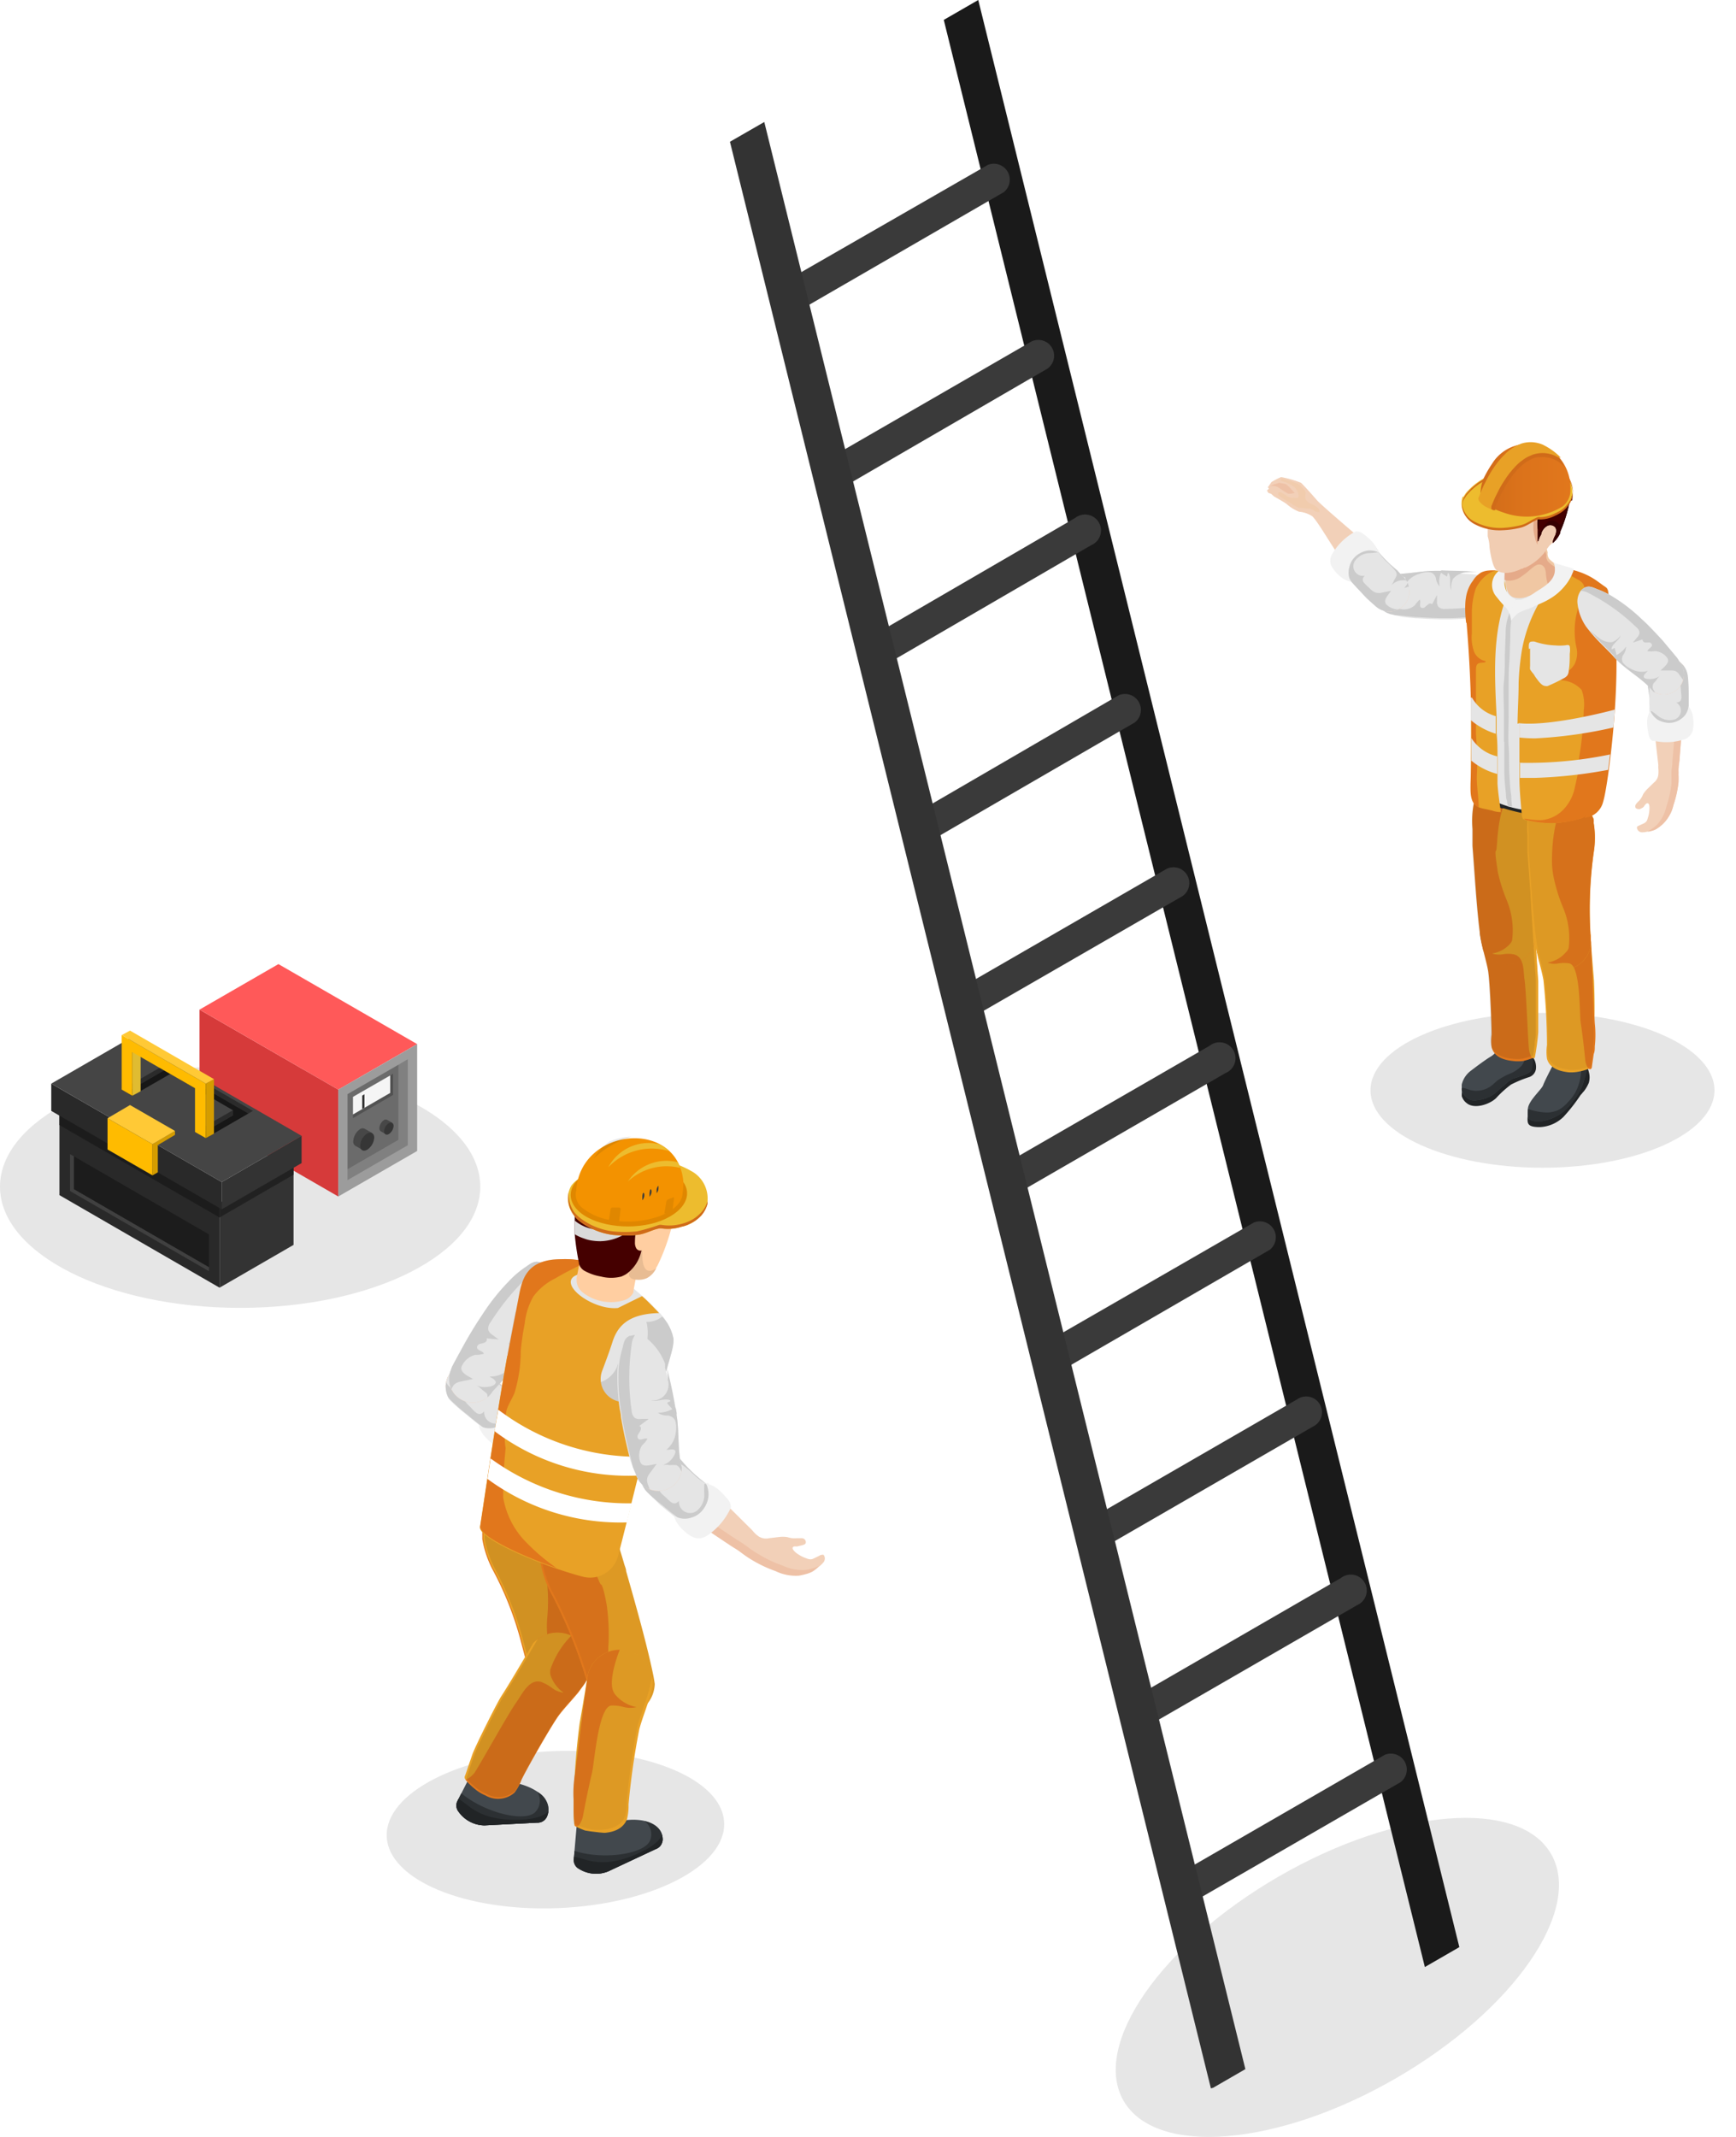<svg xmlns="http://www.w3.org/2000/svg" xmlns:xlink="http://www.w3.org/1999/xlink" viewBox="0 0 127.38 156.77"><defs><style>.cls-1{fill:none;}.cls-2,.cls-64{opacity:0.1;}.cls-3{clip-path:url(#clip-path);}.cls-4{fill:#f2d0b8;}.cls-5{fill:#e5e5e5;}.cls-6{fill:#cbcbcb;}.cls-7{fill:#f2f2f2;}.cls-8{clip-path:url(#clip-path-2);}.cls-9{fill:#f1ccad;}.cls-10{fill:#eec1a6;}.cls-11{clip-path:url(#clip-path-3);}.cls-12{fill:#212426;}.cls-13{fill:#42484d;}.cls-14{fill:#2c3033;}.cls-15{fill:#e1771c;}.cls-16{fill:#e8a126;}.cls-17{clip-path:url(#clip-path-4);}.cls-18{clip-path:url(#clip-path-5);}.cls-19{opacity:0.05;}.cls-20{clip-path:url(#clip-path-6);}.cls-21{fill:#f0c7a3;}.cls-22{fill:#e5aa89;}.cls-23{clip-path:url(#clip-path-7);}.cls-24{clip-path:url(#clip-path-8);}.cls-25{fill:#f1cdb2;}.cls-26{fill:#450000;}.cls-27{fill:#360000;}.cls-28{fill:#590000;}.cls-29{fill:#6e0000;}.cls-30{fill:#edbc2e;}.cls-31{fill:#d06b19;}.cls-32{fill:url(#Degradado_sin_nombre_291);}.cls-33{fill:#1a1a1a;}.cls-34{fill:#3a3a3a;}.cls-35{fill:#333;}.cls-36{fill:#d63a3a;}.cls-37{fill:#ff5959;}.cls-38{fill:#9c9c9c;}.cls-39{fill:gray;}.cls-40{fill:#6b6b6b;}.cls-41{fill:#474747;}.cls-42{fill:#363636;}.cls-43{fill:#525252;}.cls-44{fill:#f5f5f5;}.cls-45{fill:#2b2b2b;}.cls-46{fill:#292929;}.cls-47{fill:#404040;}.cls-48{fill:#1c1c1c;}.cls-49{fill:#212121;}.cls-50{fill:#454545;}.cls-51{fill:#171717;}.cls-52{fill:#e0bc31;}.cls-53{fill:#fb0;}.cls-54{fill:#d49c00;}.cls-55{fill:#ffc936;}.cls-56{clip-path:url(#clip-path-9);}.cls-57{clip-path:url(#clip-path-10);}.cls-58{clip-path:url(#clip-path-11);}.cls-59{clip-path:url(#clip-path-12);}.cls-60{clip-path:url(#clip-path-13);}.cls-61{clip-path:url(#clip-path-14);}.cls-62{clip-path:url(#clip-path-15);}.cls-63{fill:#ffcea1;}.cls-64{fill:#1d1d1b;}.cls-65{fill:#dadada;}.cls-66{fill:#e08700;}.cls-67{fill:#f39200;}.cls-68{fill:#3c3c3b;}.cls-69{fill:#fff;}.cls-70{clip-path:url(#clip-path-16);}</style><clipPath id="clip-path"><path class="cls-1" d="M110.88,43a1.21,1.21,0,0,1-.32,1.71c-2.89,1.9-8.36.38-8.36.38h0a1.48,1.48,0,0,1,.33-2.94,23.51,23.51,0,0,1,5.29-.38A3.6,3.6,0,0,1,110.88,43Z"/></clipPath><clipPath id="clip-path-2"><path class="cls-1" d="M99.38,38.91s.32-.26.92.28a3.15,3.15,0,0,1,1,1.3l1.58,1.75A1.48,1.48,0,1,1,101,44.53s-1.51-1.31-1.82-1.71c0,0-.42,0-1.18-.74a1.24,1.24,0,0,1-.16-1.71,17.38,17.38,0,0,0-1.75-2.53,2.62,2.62,0,0,0-.79-.25c-.41,0-1-.67-1.34-.84a6.92,6.92,0,0,1-.78-.5s-.32-.11-.36-.26.13-.22.13-.22-.17-.24.21-.57a1.35,1.35,0,0,1,1-.36,3.68,3.68,0,0,1,1.42.5c.39.28.94,1.06,1.3,1.36S99.38,38.91,99.38,38.91Z"/></clipPath><clipPath id="clip-path-3"><path class="cls-1" d="M112.69,68.37h0a2.07,2.07,0,0,0-4.12.29,2.85,2.85,0,0,0,0,.29h0l.38,2.27.29,4.77s-.18,1,.17,1.28c0,0-1.87,1.12-2.15,1.82s-.61,2.29,1.07,2.17,1.94-1.44,2.93-1.75,2-.57,1.34-1.83a16.91,16.91,0,0,0,.28-2.06A38,38,0,0,0,112.69,68.37Z"/></clipPath><clipPath id="clip-path-4"><path class="cls-1" d="M112.87,62.41c.09-.46.49-2.55-.33-3.26A3.8,3.8,0,0,0,109,57.94a1,1,0,0,0-1,.88,8.08,8.08,0,0,0-.2,3.3l.35,4.64.42,2.3v0h0a2.07,2.07,0,0,0,4.1-.44c0-.06,0-.11,0-.17l-.08-3.09S112.79,62.86,112.87,62.41Z"/></clipPath><clipPath id="clip-path-5"><path class="cls-1" d="M117.21,75.62,117.07,71l-.31-1.91a2.07,2.07,0,1,0-4.14,0,2,2,0,0,0,.06.49h0l.58,3.34a35.66,35.66,0,0,1,.15,3.8c-.15,1.2.33,1.49.33,1.49a5.84,5.84,0,0,1-1.44,2.45A1.4,1.4,0,0,0,112,82c-.11,1,1.16.79,1.16.79,2.48-.64,2.45-2.28,3.14-2.8a1.32,1.32,0,0,0,.32-1.47l.28-.1Z"/></clipPath><clipPath id="clip-path-6"><path class="cls-1" d="M116.68,59.43a3.85,3.85,0,0,0-3.51-1.21,1,1,0,0,0-1,.88,8.15,8.15,0,0,0-.2,3.31l.35,4.64.31,2.37h0a2.07,2.07,0,0,0,4.11-.33s0-.06,0-.09h0V65.68s.17-2.54.26-3S117.5,60.15,116.68,59.43Z"/></clipPath><clipPath id="clip-path-7"><path class="cls-1" d="M120.62,60.08c.23-.44.36-.86.18-.94s-.53.53-.87.34,0-.63.2-.8.37-.59.65-1,.82-.49.71-1.11-.29-2.14-.29-2.14a2,2,0,0,1-.45-1.22A1.68,1.68,0,0,1,121,52l-.09-2a1.48,1.48,0,0,1,2.93-.46l.26,2.26a1.93,1.93,0,0,1,.36,1.55,1.26,1.26,0,0,1-1,1.06,22,22,0,0,1-.29,3.23,8.16,8.16,0,0,1-.49,1.82c-.75,1.75-2.44,1.9-2.69,1.49S120.38,60.53,120.62,60.08Z"/></clipPath><clipPath id="clip-path-8"><path class="cls-1" d="M115.51,44a1.21,1.21,0,0,1,1.41-1c3.4.63,6.3,5.52,6.3,5.52h0a1.48,1.48,0,0,1-2.28,1.9,23.47,23.47,0,0,1-4.07-3.4A3.58,3.58,0,0,1,115.51,44Z"/></clipPath><linearGradient id="Degradado_sin_nombre_291" x1="-4520.99" y1="35.23" x2="-4514.37" y2="35.23" gradientTransform="matrix(-1, 0, 0, 1, -4405.78, 0)" gradientUnits="userSpaceOnUse"><stop offset="0" stop-color="#e1771c"/><stop offset="0.5" stop-color="#dc731b"/><stop offset="1" stop-color="#d06b19"/></linearGradient><clipPath id="clip-path-9"><path class="cls-1" d="M36.25,115.61c-.26-.46-1.48-2.63-.83-3.72a4.46,4.46,0,0,1,3.44-2.63,1.16,1.16,0,0,1,1.42.61,9.51,9.51,0,0,1,1.43,3.58L43,118.71l.38,2.7v0h0a2.41,2.41,0,0,1-4.69,1,1.6,1.6,0,0,1,0-.21l-1.05-3.44S36.5,116.08,36.25,115.61Z"/></clipPath><clipPath id="clip-path-10"><path class="cls-1" d="M38.87,120.88h0A2.41,2.41,0,0,1,43,123.36a2.68,2.68,0,0,1-.18.28h0l-1.59,2.17-2.83,4.79s-.33,1.1-.85,1.24c0,0-1,1.39-3.54-1.27a22.33,22.33,0,0,1,.81-2.29A45.38,45.38,0,0,1,38.87,120.88Z"/></clipPath><clipPath id="clip-path-11"><path class="cls-1" d="M39.71,113.61a4.49,4.49,0,0,1,3.4-2.69,1.17,1.17,0,0,1,1.43.59A9.53,9.53,0,0,1,46,115.06l1.41,5.24L48,123h0a2.41,2.41,0,0,1-4.65,1.23s0-.08,0-.11h0L42,120.5s-1.17-2.72-1.44-3.18S39.09,114.71,39.71,113.61Z"/></clipPath><clipPath id="clip-path-12"><path class="cls-1" d="M41.89,130.77l.62-5.35.56-2.18a2.41,2.41,0,1,1,4.81.41,3.27,3.27,0,0,1-.12.56h0l-1,3.83a42.1,42.1,0,0,0-.54,4.39c0,1.41-.54,1.7-.54,1.7,0,.75-3.39.05-3.39.05L42,134Z"/></clipPath><clipPath id="clip-path-13"><path class="cls-1" d="M45,107.44c-.58-.11-1.06-.29-1-.52s.86-.1.94-.54-.55-.5-.87-.4a5.42,5.42,0,0,1-1.41-.15c-.6,0-1,.4-1.53-.15s-1.75-1.79-1.75-1.79a2.22,2.22,0,0,0-.8-1.3A2,2,0,0,0,37.4,102l-1.77-1.51a1.73,1.73,0,0,0-2.54,2.34L35,104.66a2.22,2.22,0,0,0,1.16,1.44,1.46,1.46,0,0,0,1.69-.15A26.31,26.31,0,0,0,41,108a10,10,0,0,0,2,.86c2.15.58,3.5-.86,3.31-1.4S45.61,107.54,45,107.44Z"/></clipPath><clipPath id="clip-path-14"><path class="cls-1" d="M40.68,93.37a1.41,1.41,0,0,0-1.88-.78c-3.69,1.6-5.71,7.9-5.71,7.9h0a1.73,1.73,0,0,0,3.08,1.56,27.27,27.27,0,0,0,3.75-4.92C41,95.4,41,94.16,40.68,93.37Z"/></clipPath><clipPath id="clip-path-15"><path class="cls-1" d="M59.34,114.08c-.57-.11-1.05-.29-1-.51s.87-.1.94-.55-.55-.49-.87-.4a5.33,5.33,0,0,1-1.41-.14c-.59-.06-1,.39-1.53-.15s-1.75-1.8-1.75-1.8a2.18,2.18,0,0,0-.8-1.29,2,2,0,0,0-1.22-.64L50,107.09a1.73,1.73,0,0,0-2.55,2.34l1.89,1.87a2.24,2.24,0,0,0,1.16,1.44,1.44,1.44,0,0,0,1.69-.15,27.11,27.11,0,0,0,3.17,2.08,9.78,9.78,0,0,0,2,.86c2.14.57,3.5-.87,3.3-1.4S59.92,114.19,59.34,114.08Z"/></clipPath><clipPath id="clip-path-16"><path class="cls-1" d="M47.48,97.74a1.41,1.41,0,0,0-1.91.68c-1.66,3.67,1.07,9.69,1.07,9.69h0a1.72,1.72,0,0,0,3.33-.9,27.54,27.54,0,0,0-.52-6.16C49.1,99,48.24,98.14,47.48,97.74Z"/></clipPath></defs><title>Recurso 40</title><g id="Capa_2" data-name="Capa 2"><g id="personajes"><ellipse class="cls-2" cx="17.62" cy="87.06" rx="17.62" ry="8.89"/><ellipse class="cls-2" cx="98.13" cy="145.07" rx="18.11" ry="8.56" transform="translate(-59.39 68.5) rotate(-30)"/><ellipse class="cls-2" cx="113.18" cy="79.99" rx="12.62" ry="5.68"/><g class="cls-3"><path class="cls-4" d="M101.8,44.75a6.89,6.89,0,0,1-1.86-.34l-1.85-.76c-.22-.08-1.11-.49-1.94-.84l-.89-.38a4.4,4.4,0,0,0-.64-.22h-.07a2.11,2.11,0,0,0-1,.25,3.21,3.21,0,0,1-1.06,0c-.27,0-1.09,0-1.09,0l-.27,0-.19.05-.2-.09,0-.19-.12,0v-.46a6.66,6.66,0,0,1,.46-.7,7.61,7.61,0,0,1,1.43-.46c.08,0,1.33.3,1.76.42.12,0,.46.08.92.14,1.25.17,3.36.42,4.28.51a7.83,7.83,0,0,1,1.84.41c.55.17,1,.36,1.28.47a15.74,15.74,0,0,0,2.26.4s.48,1.61.15,1.93-2.7-.06-3.24-.15"/><path class="cls-5" d="M105.76,41.88l-.28,0h-.14c-1,0-1.93.22-2.92.23a9.58,9.58,0,0,1-2.42-.41l-.09,0-.17,0c-.3-.09-.59-.18-.88-.25a3.35,3.35,0,0,0-.44-.07c-.48,0-.45.36-.49.73l0,.15a4,4,0,0,0,0,.85,1.75,1.75,0,0,0,.63,1.18,1.32,1.32,0,0,0,.46.19c.56.17,1.13.32,1.71.44a10.76,10.76,0,0,0,1.56.31c.55,0,1.09.1,1.63.13s1.21.07,1.81.08h.58a12.8,12.8,0,0,0,2.54-.26,6.82,6.82,0,0,0,1.24-.38c.32-.15.7-.23.8-.63a.19.19,0,0,0,0-.08,1.32,1.32,0,0,0,0-.27s0,0,0,0a1.43,1.43,0,0,0-.54-.9,4,4,0,0,0-1.59-.73h0l-.14,0h-.13c-.9-.14-1.83-.09-2.73-.15"/><path class="cls-6" d="M99.53,41.48a1.75,1.75,0,0,0-.74-.09c-.32,0-.56.37-.75.61l-.13.17a4,4,0,0,0,0,.85,1.75,1.75,0,0,0,.63,1.18,1.32,1.32,0,0,0,.46.19c.56.17,1.13.32,1.71.44a10.76,10.76,0,0,0,1.56.31c.55,0,1.09.1,1.63.13s1.21.07,1.81.08h.58a12.8,12.8,0,0,0,2.54-.26,6.82,6.82,0,0,0,1.24-.38c.32-.15.7-.23.8-.63a.2.2,0,0,0,0-.09,1.18,1.18,0,0,0,0-.26,1.36,1.36,0,0,1-.58.31,14.93,14.93,0,0,1-4.25.63.6.6,0,0,1-.49-.15.57.57,0,0,1-.11-.38l0-.49-.36.68a.2.2,0,0,0-.27,0,1.59,1.59,0,0,0-.24.2.25.25,0,0,1-.29.05c-.17-.11,0-.41-.1-.59a2,2,0,0,0-.36.41,1.22,1.22,0,0,1-1.07.28c-.39-.11-.26-.66-.26-1l-.6.6c-.34.29-.57.15-1,.09s-.72-.09-.64-.53a.72.72,0,0,1-1.2-.62,1.36,1.36,0,0,1,.52-.92,6.4,6.4,0,0,0,.5-.41s0,0,0-.06,0,0-.06-.06a3.8,3.8,0,0,0-.54-.22"/><path class="cls-6" d="M105.76,41.88l-.28,0h-.14c-1,0-1.93.22-2.92.23a9.58,9.58,0,0,1-2.42-.41,4.71,4.71,0,0,0,1,.29,5.21,5.21,0,0,1,1,.21.5.5,0,0,1,.24.19,1.49,1.49,0,0,1,0,.43,1.13,1.13,0,0,1,0,.45,1.32,1.32,0,0,1,.37-.71c.1-.1.38-.36.51-.17a.54.54,0,0,1,0,.28,1.48,1.48,0,0,0,0,.21,1.7,1.7,0,0,1,1-.77A1.51,1.51,0,0,1,105,42a.6.6,0,0,1,.37.47,1,1,0,0,0,.27.55,1.76,1.76,0,0,1,.09-1l.42.27,0,0c.1,0,0-.24.14-.23.24.35,0,.85.21,1.23a1.46,1.46,0,0,1,.11-.81,1.37,1.37,0,0,1,1-.49,4,4,0,0,1,.85,0c-.9-.14-1.83-.09-2.73-.15"/><path class="cls-7" d="M100,41.58l.14.12a1.68,1.68,0,0,0-.78.38,1.81,1.81,0,0,0-.42.69,1.52,1.52,0,0,0,0,1.07,1.4,1.4,0,0,0,.44.58,1,1,0,0,0,.33.17,1.61,1.61,0,0,1-.87.12,2.52,2.52,0,0,1-.9-.21.88.88,0,0,1-.3-.2,1.06,1.06,0,0,1-.26-.58,4.32,4.32,0,0,1,.44-2.24.67.67,0,0,1,.09-.14.78.78,0,0,1,.59-.15,4.7,4.7,0,0,1,.85.11,1.88,1.88,0,0,1,.61.28"/></g><g class="cls-8"><path class="cls-4" d="M100.86,44a6.62,6.62,0,0,1-1.35-1.31c-.5-.73-1-1.48-1.12-1.67s-.65-1-1.14-1.78c-.19-.3-.37-.58-.53-.81a5,5,0,0,0-.41-.54l0,0a2.12,2.12,0,0,0-1-.35,3.14,3.14,0,0,1-.9-.56c-.21-.16-.93-.56-.93-.56l-.21-.19-.19-.06-.12-.18.15-.14-.08-.1.26-.38A4.86,4.86,0,0,1,94,35a7.67,7.67,0,0,1,1.44.41c.06,0,.94,1,1.23,1.33.08.09.34.32.68.63.94.83,2.56,2.22,3.27,2.8A8.44,8.44,0,0,1,102,41.51c.35.45.63.86.8,1.11a15,15,0,0,0,1.65,1.58s-.5,1.61-1,1.69-2.21-1.55-2.61-1.93"/><path class="cls-9" d="M96.1,37.3a2.91,2.91,0,0,1,.35.18.6.6,0,0,0,.37.09h0a.08.08,0,0,0,0-.05.33.33,0,0,0-.1-.23,1.57,1.57,0,0,0-.49-.31.75.75,0,0,1-.43-.37.83.83,0,0,1,0-.35,1,1,0,0,0,0-.17.65.65,0,0,0-.1-.15l-.23-.26a.74.74,0,0,0-.13-.12.87.87,0,0,0-.19-.1c-.33-.12-.65-.24-1-.33a.17.17,0,0,0-.1,0,.09.09,0,0,0-.08.06c0,.07.07.1.14.12a2.25,2.25,0,0,1,.69.31,1,1,0,0,1,.49.72.21.21,0,0,1-.09.19c-.07,0-.13,0-.2,0a.61.61,0,0,0-.23,0,1,1,0,0,1-.23-.08L94,36.12l-.12,0a.09.09,0,0,0-.09.06s0,.09,0,.13a4,4,0,0,0,.81.53,2.82,2.82,0,0,0,.36.24,2.53,2.53,0,0,0,.37.18,4.4,4.4,0,0,1,.73.07"/><path class="cls-10" d="M95,36.17l-.36-.39a1.64,1.64,0,0,0-.3-.27l-.47-.09-.38.11-.33.13a1.19,1.19,0,0,1,.56.05l.29.19a4.08,4.08,0,0,0,.52.32l.15,0Z"/><path class="cls-5" d="M105.75,43.78l-.23-.17-.11-.08c-.81-.55-1.73-.89-2.55-1.43a9.49,9.49,0,0,1-1.78-1.69s0,0-.06-.07l-.12-.14c-.2-.23-.39-.47-.59-.69a3.08,3.08,0,0,0-.33-.3c-.38-.29-.57,0-.81.33l-.1.11a3.36,3.36,0,0,0-.47.71,1.72,1.72,0,0,0-.14,1.33,1.27,1.27,0,0,0,.27.41c.38.46.77.9,1.18,1.32A10.87,10.87,0,0,0,101,44.55q.64.53,1.29,1c.48.37,1,.73,1.46,1.07l.47.32a14,14,0,0,0,2.26,1.2,6.56,6.56,0,0,0,1.24.37c.35.06.71.21,1-.07,0,0,0,0,.06-.06a1,1,0,0,0,.16-.21l0,0a1.4,1.4,0,0,0,0-1,3.8,3.8,0,0,0-.9-1.49h0l-.09-.1-.11-.08a27.09,27.09,0,0,0-2.18-1.65"/><path class="cls-6" d="M100.8,40a1.7,1.7,0,0,0-.57-.48,1.36,1.36,0,0,0-1,.08l-.21.07a3.36,3.36,0,0,0-.47.71,1.72,1.72,0,0,0-.14,1.33,1.27,1.27,0,0,0,.27.41c.38.46.77.9,1.18,1.32A10.87,10.87,0,0,0,101,44.55q.64.53,1.29,1c.48.37,1,.73,1.46,1.07l.47.32a14,14,0,0,0,2.26,1.2,6.56,6.56,0,0,0,1.24.37c.35.06.71.21,1-.07a.17.17,0,0,0,.06-.06,1,1,0,0,0,.16-.21,1.33,1.33,0,0,1-.65-.06,15,15,0,0,1-3.88-1.85.6.6,0,0,1-.33-.39.7.7,0,0,1,.13-.39l.24-.42-.67.37c0-.11-.1-.19-.2-.2a1.65,1.65,0,0,0-.31,0,.28.28,0,0,1-.27-.12c-.08-.2.24-.34.25-.55a2.08,2.08,0,0,0-.53.14,1.24,1.24,0,0,1-1-.36c-.26-.31.15-.69.35-1l-.83.17c-.45,0-.57-.19-.87-.47s-.55-.48-.23-.8a.71.71,0,0,1-.65-1.18,1.33,1.33,0,0,1,.93-.48,4.62,4.62,0,0,0,.65-.06s0,0,.06,0,0-.06,0-.09a4.14,4.14,0,0,0-.33-.48"/><path class="cls-6" d="M105.75,43.78l-.23-.17-.11-.08c-.81-.55-1.73-.89-2.55-1.43a9.49,9.49,0,0,1-1.78-1.69,4.74,4.74,0,0,0,.64.78,5.54,5.54,0,0,1,.67.7.46.46,0,0,1,.09.3,1.5,1.5,0,0,1-.19.38,1.16,1.16,0,0,1-.22.39,1.28,1.28,0,0,1,.7-.38c.13,0,.51-.08.51.14a.45.45,0,0,1-.12.26l-.12.17a1.74,1.74,0,0,1,1.31-.06,1.55,1.55,0,0,1,.66.37.56.56,0,0,1,0,.6,1,1,0,0,0-.08.61,1.84,1.84,0,0,1,.6-.75l.21.46s0,0,0,0,.17-.17.25-.11c0,.43-.47.72-.51,1.14a1.48,1.48,0,0,1,.55-.61,1.36,1.36,0,0,1,1.1.16,3.54,3.54,0,0,1,.73.44,27.09,27.09,0,0,0-2.18-1.65"/><path class="cls-7" d="M101.15,40.34a1.16,1.16,0,0,1,0,.18,1.55,1.55,0,0,0-.85-.12,1.74,1.74,0,0,0-.73.33,1.5,1.5,0,0,0-.57.92,1.39,1.39,0,0,0,0,.73,1.23,1.23,0,0,0,.17.32,1.76,1.76,0,0,1-.79-.38,2.68,2.68,0,0,1-.62-.68,1.11,1.11,0,0,1-.14-.34,1,1,0,0,1,.11-.62,4.32,4.32,0,0,1,1.61-1.62l.15-.07a.83.83,0,0,1,.58.21,4.92,4.92,0,0,1,.64.57,1.75,1.75,0,0,1,.35.57"/></g><g class="cls-11"><path class="cls-12" d="M110.13,76.61a1.53,1.53,0,0,1-.67,1.27c-.69.41-1.91,1.38-1.91,1.38a2.14,2.14,0,0,0-.29,1.16,1,1,0,0,0,.36.51c.56.47,1.68.09,2.15-.36a7.79,7.79,0,0,1,1.1-1,8.69,8.69,0,0,1,1.3-.54.74.74,0,0,0,.53-.6,1.26,1.26,0,0,0-.1-.66.79.79,0,0,0-.33-.35l-.44-.29-.66-.42Z"/><path class="cls-13" d="M112.38,78.48c-.08.25-.64.41-.85.49s-.34.11-.51.17a2.16,2.16,0,0,0-.6.44,7.16,7.16,0,0,0-.65.57,2.5,2.5,0,0,1-1.36.56.9.9,0,0,1-.66-.09,1.08,1.08,0,0,1-.49-.62.58.58,0,0,1,0-.19,1.27,1.27,0,0,1,0-.26,1.78,1.78,0,0,1,.67-1c.42-.32,1.07-.81,1.51-1.07a1.53,1.53,0,0,0,.67-1.27l1,.13.9.58.39.26a7.65,7.65,0,0,1-.08,1.32"/><path class="cls-14" d="M112.38,78.48c-.08.25-.64.41-.85.49s-.34.11-.51.17a2.16,2.16,0,0,0-.6.44,7.16,7.16,0,0,0-.65.57,2.5,2.5,0,0,1-1.36.56.9.9,0,0,1-.66-.09,1.08,1.08,0,0,1-.49-.62.58.58,0,0,1,0-.19c.24,0,.47.13.71.18a1.84,1.84,0,0,0,1.47-.34c.17-.13.31-.29.49-.42a5,5,0,0,1,.86-.46,2.42,2.42,0,0,0,.81-.53,1,1,0,0,0,.26-.9.39.39,0,0,1,.24-.44l.39.26a7.65,7.65,0,0,1-.08,1.32"/><path class="cls-15" d="M108.2,58.66a1,1,0,0,1,.18-.32h0a.61.61,0,0,1,.14-.1c1-.68,3.84.17,4.21,1.5,0,.07,0,.15.05.26a6.35,6.35,0,0,1,0,2.13,20.92,20.92,0,0,0-.24,4.85c.08,1.21.18,3.24.26,4.31a42.23,42.23,0,0,1-.1,5.51l-.12.82-.1,0a5.74,5.74,0,0,1-.71.22,3.21,3.21,0,0,1-.76,0c-.65-.07-1.37-.28-1.56-1a3.21,3.21,0,0,1,0-.93c0-.76-.13-4-.26-4.71s-.44-1.66-.57-2.52c-.26-1.89-.42-4.71-.57-6.61l0-.43c0-.26,0-.53,0-.81A6.87,6.87,0,0,1,108.2,58.66Z"/><path class="cls-16" d="M110.75,69.3a1,1,0,0,0,.2-.3,5.75,5.75,0,0,0-.41-3,12,12,0,0,1-.65-2.09c0-.13-.25-1.47-.12-1.5s0-3.12,1.12-4.2a2.77,2.77,0,0,1,1.85,1.51c0,.07,0,.15.05.26a6.35,6.35,0,0,1,0,2.13,20.92,20.92,0,0,0-.24,4.85c.1,1.48.22,3.73.32,5,0,.54,0,3.52,0,4.07h0c0,.19-.05.37-.08.56h0c-.06.44-.12.79-.14.93h0a.35.35,0,0,1-.07.11l0,0-.08,0c-.16,0-.29-.45-.31-.64-.09-.91-.2-4.25-.33-5.15-.09-.6,0-1.67-.81-1.83a2.33,2.33,0,0,0-.79,0,1.55,1.55,0,0,1-.77-.06A2.19,2.19,0,0,0,110.75,69.3Z"/><path class="cls-2" d="M108.2,58.66a1,1,0,0,1,.18-.32h0a.61.61,0,0,1,.14-.1,3,3,0,0,1,2.36,0h0l.25.1.07,0,.28.13,0,0,.26.15h0l.21.15,0,0,.18.15s0,0,0,0a1.65,1.65,0,0,1,.33.43h0a1.86,1.86,0,0,1,.1.25c0,.07,0,.15.05.26a6.35,6.35,0,0,1,0,2.13,20.92,20.92,0,0,0-.24,4.85c.1,1.48.22,3.73.32,5,0,.54,0,3.52,0,4.07h0c0,.19-.05.37-.08.56h0l0,.19h0l-.12.82-.06,0h0l0,0-.08,0h0a5.66,5.66,0,0,1-.63.19,3.21,3.21,0,0,1-.76,0c-.65-.07-1.37-.28-1.56-1a3.21,3.21,0,0,1,0-.93c0-.76-.13-4-.26-4.71s-.44-1.66-.57-2.52c-.26-1.89-.42-4.71-.57-6.61l0-.43c0-.26,0-.53,0-.81A6.87,6.87,0,0,1,108.2,58.66Z"/></g><g class="cls-17"><path class="cls-15" d="M108.2,58.66a1,1,0,0,1,.18-.32h0a.61.61,0,0,1,.14-.1c1-.68,3.84.17,4.21,1.5,0,.07,0,.15.05.26a6.35,6.35,0,0,1,0,2.13,20.92,20.92,0,0,0-.24,4.85c.08,1.21.18,3.24.26,4.31a42.23,42.23,0,0,1-.1,5.51l-.12.82-.1,0a5.74,5.74,0,0,1-.71.22,3.21,3.21,0,0,1-.76,0c-.65-.07-1.37-.28-1.56-1a3.21,3.21,0,0,1,0-.93c0-.76-.13-4-.26-4.71s-.44-1.66-.57-2.52c-.26-1.89-.42-4.71-.57-6.61l0-.43c0-.26,0-.53,0-.81A6.87,6.87,0,0,1,108.2,58.66Z"/><path class="cls-16" d="M110.75,69.3a1,1,0,0,0,.2-.3,5.75,5.75,0,0,0-.41-3,12,12,0,0,1-.65-2.09c0-.13-.25-1.47-.12-1.5s0-3.12,1.12-4.2a2.77,2.77,0,0,1,1.85,1.51c0,.07,0,.15.05.26a6.35,6.35,0,0,1,0,2.13,20.92,20.92,0,0,0-.24,4.85c.1,1.48.22,3.73.32,5,0,.54,0,3.52,0,4.07h0c0,.19-.05.37-.08.56h0c-.06.44-.12.79-.14.93h0a.35.35,0,0,1-.07.11l0,0-.08,0c-.16,0-.29-.45-.31-.64-.09-.91-.2-4.25-.33-5.15-.09-.6,0-1.67-.81-1.83a2.33,2.33,0,0,0-.79,0,1.55,1.55,0,0,1-.77-.06A2.19,2.19,0,0,0,110.75,69.3Z"/><path class="cls-2" d="M108.2,58.66a1,1,0,0,1,.18-.32h0a.61.61,0,0,1,.14-.1,3,3,0,0,1,2.36,0h0l.25.1.07,0,.28.13,0,0,.26.15h0l.21.15,0,0,.18.15s0,0,0,0a1.65,1.65,0,0,1,.33.43h0a1.86,1.86,0,0,1,.1.25c0,.07,0,.15.05.26a6.35,6.35,0,0,1,0,2.13,20.92,20.92,0,0,0-.24,4.85c.1,1.48.22,3.73.32,5,0,.54,0,3.52,0,4.07h0c0,.19-.05.37-.08.56h0l0,.19h0l-.12.82-.06,0h0l0,0-.08,0h0a5.66,5.66,0,0,1-.63.19,3.21,3.21,0,0,1-.76,0c-.65-.07-1.37-.28-1.56-1a3.21,3.21,0,0,1,0-.93c0-.76-.13-4-.26-4.71s-.44-1.66-.57-2.52c-.26-1.89-.42-4.71-.57-6.61l0-.43c0-.26,0-.53,0-.81A6.87,6.87,0,0,1,108.2,58.66Z"/></g><g class="cls-18"><path class="cls-12" d="M116.34,78l.11.26a1.71,1.71,0,0,1,.13.38,1.45,1.45,0,0,1,0,.8,2.74,2.74,0,0,1-.6.89,12.6,12.6,0,0,1-1.27,1.62,2.66,2.66,0,0,1-1.72.74c-1,0-.92-.3-.89-.9s1-1.44,1.12-1.78l.75-1.51.78-.48Z"/><path class="cls-13" d="M116.3,79a4.08,4.08,0,0,1-.87,1.77A3.43,3.43,0,0,1,113,82.28c-1,0-.92-.31-.89-.9h0c0-.6,1-1.43,1.12-1.77s.74-1.51.74-1.51l.78-.48,1.62,0,0,.09a2.29,2.29,0,0,1-.07,1.3"/><path class="cls-14" d="M116.3,79a4.08,4.08,0,0,1-.87,1.77A3.43,3.43,0,0,1,113,82.28c-1,0-.92-.31-.89-.9h.07a4.74,4.74,0,0,0,1.12.23,2,2,0,0,0,1.11-.21,2.69,2.69,0,0,0,.63-.53,3.84,3.84,0,0,0,.53-.69,3.44,3.44,0,0,0,.32-.79,3.69,3.69,0,0,0,.12-1.24V78a.55.55,0,0,1,.39-.33,2.29,2.29,0,0,1-.07,1.3"/><path class="cls-16" d="M112.28,59a.79.79,0,0,1,.18-.33h0a.53.53,0,0,1,.15-.11c1.07-.7,3.94.18,4.32,1.55a1.5,1.5,0,0,1,0,.26,6.71,6.71,0,0,1,0,2.19,30.18,30.18,0,0,0-.24,5.87c.08,1.26.18,2.42.27,3.52a43.63,43.63,0,0,1-.11,5.6c-.07.49-.13.84-.13.84l-.1,0a3.63,3.63,0,0,1-.73.22,2.9,2.9,0,0,1-.78.06c-.66-.07-1.41-.29-1.6-1a3.42,3.42,0,0,1,0-1,47.48,47.48,0,0,0-.26-4.77c-.16-.88-.46-1.71-.58-2.59-.27-1.94-.44-4.82-.59-6.77l0-.43c0-.27,0-.55,0-.83A7,7,0,0,1,112.28,59Z"/><path class="cls-15" d="M114.89,69.87a.81.81,0,0,0,.21-.31,5.76,5.76,0,0,0-.42-3,12.19,12.19,0,0,1-.67-2.15,6.08,6.08,0,0,1-.13-1.54s0-3.21,1.16-4.31a2.79,2.79,0,0,1,1.9,1.55,1.5,1.5,0,0,1,0,.26,6.71,6.71,0,0,1,0,2.19,30.18,30.18,0,0,0-.24,5.87c.1,1.53.22,5.36.32,6.65a7.84,7.84,0,0,1,0,1.68h0c0,.19,0,.38-.08.57h0c-.06.45-.12.8-.14,1h0a.35.35,0,0,1-.08.11l0,0-.08,0c-.16,0-.3-.46-.32-.65-.09-.94-.2-1.87-.34-2.79-.09-.63,0-4.16-.83-4.32a2.46,2.46,0,0,0-.81,0,1.51,1.51,0,0,1-.79-.06A2.24,2.24,0,0,0,114.89,69.87Z"/><path class="cls-19" d="M112.28,59a.79.79,0,0,1,.18-.33h0a.53.53,0,0,1,.15-.11,3.09,3.09,0,0,1,2.42,0h0l.28.11h.05l.25.12.07,0,.19.11.1.06.2.13.07.06.15.12.09.08.1.12.1.11a1.37,1.37,0,0,1,.13.2l0,0a2.77,2.77,0,0,1,.1.26,1.5,1.5,0,0,1,0,.26,6.71,6.71,0,0,1,0,2.19,30.18,30.18,0,0,0-.24,5.87c0,.36,0,.71.07,1.05l0,.33c0,.24,0,.47.05.7l0,.35.06.76,0,.33h0c0,.24,0,2.91.05,3.13a7.84,7.84,0,0,1,0,1.68h0c0,.19,0,.38-.08.57h0l0,.19h0c0,.14,0,.26-.06.38v0l0,.18v0c0,.14,0,.23,0,.23l-.06,0h0l0,0-.08,0h0a3.49,3.49,0,0,1-.65.19,2.9,2.9,0,0,1-.78.06c-.66-.07-1.41-.29-1.6-1a3.42,3.42,0,0,1,0-1,47.48,47.48,0,0,0-.26-4.77c-.16-.88-.46-1.71-.58-2.59-.27-1.94-.44-4.82-.59-6.77l0-.43c0-.27,0-.55,0-.83A7,7,0,0,1,112.28,59Z"/></g><g class="cls-20"><path class="cls-16" d="M112.28,59a.79.79,0,0,1,.18-.33h0a.53.53,0,0,1,.15-.11c1.07-.7,3.94.18,4.32,1.55a1.5,1.5,0,0,1,0,.26,6.71,6.71,0,0,1,0,2.19,30.18,30.18,0,0,0-.24,5.87c.08,1.26.18,2.42.27,3.52a43.63,43.63,0,0,1-.11,5.6c-.07.49-.13.84-.13.84l-.1,0a3.63,3.63,0,0,1-.73.22,2.9,2.9,0,0,1-.78.06c-.66-.07-1.41-.29-1.6-1a3.42,3.42,0,0,1,0-1,47.48,47.48,0,0,0-.26-4.77c-.16-.88-.46-1.71-.58-2.59-.27-1.94-.44-4.82-.59-6.77l0-.43c0-.27,0-.55,0-.83A7,7,0,0,1,112.28,59Z"/><path class="cls-15" d="M114.89,69.87a.81.81,0,0,0,.21-.31,5.76,5.76,0,0,0-.42-3,12.19,12.19,0,0,1-.67-2.15,6.08,6.08,0,0,1-.13-1.54s0-3.21,1.16-4.31a2.79,2.79,0,0,1,1.9,1.55,1.5,1.5,0,0,1,0,.26,6.71,6.71,0,0,1,0,2.19,30.18,30.18,0,0,0-.24,5.87c.1,1.53.22,5.36.32,6.65a7.84,7.84,0,0,1,0,1.68h0c0,.19,0,.38-.08.57h0c-.06.45-.12.8-.14,1h0a.35.35,0,0,1-.08.11l0,0-.08,0c-.16,0-.3-.46-.32-.65-.09-.94-.2-1.87-.34-2.79-.09-.63,0-4.16-.83-4.32a2.46,2.46,0,0,0-.81,0,1.51,1.51,0,0,1-.79-.06A2.24,2.24,0,0,0,114.89,69.87Z"/><path class="cls-19" d="M112.28,59a.79.79,0,0,1,.18-.33h0a.53.53,0,0,1,.15-.11,3.09,3.09,0,0,1,2.42,0h0l.28.11h.05l.25.12.07,0,.19.11.1.06.2.13.07.06.15.12.09.08.1.12.1.11a1.37,1.37,0,0,1,.13.2l0,0a2.77,2.77,0,0,1,.1.26,1.5,1.5,0,0,1,0,.26,6.71,6.71,0,0,1,0,2.19,30.18,30.18,0,0,0-.24,5.87c0,.36,0,.71.07,1.05l0,.33c0,.24,0,.47.05.7l0,.35.06.76,0,.33h0c0,.24,0,2.91.05,3.13a7.84,7.84,0,0,1,0,1.68h0c0,.19,0,.38-.08.57h0l0,.19h0c0,.14,0,.26-.06.38v0l0,.18v0c0,.14,0,.23,0,.23l-.06,0h0l0,0-.08,0h0a3.49,3.49,0,0,1-.65.19,2.9,2.9,0,0,1-.78.06c-.66-.07-1.41-.29-1.6-1a3.42,3.42,0,0,1,0-1,47.48,47.48,0,0,0-.26-4.77c-.16-.88-.46-1.71-.58-2.59-.27-1.94-.44-4.82-.59-6.77l0-.43c0-.27,0-.55,0-.83A7,7,0,0,1,112.28,59Z"/></g><path class="cls-12" d="M116.76,59.4h0a9.33,9.33,0,0,1-3.31.48c-.32,0-.65,0-1-.09a15.5,15.5,0,0,1-2.12-.49l-.14,0a6.88,6.88,0,0,1-1-.36,1.87,1.87,0,0,1-.62-.45h0c0-.26,0-.53,0-.81h.05a.9.9,0,0,1,.4,0l1,.16c.69.1,1.37.21,2,.27a8.44,8.44,0,0,0,2.46-.09,7.13,7.13,0,0,1,1.21-.21,1.68,1.68,0,0,1,.77.14l0,0c.07.54.13,1.07.17,1.47"/><path class="cls-5" d="M107.84,46.81a26.74,26.74,0,0,1,.23,2.84c.05.94.1,1.88.14,2.82.07,1.55.11,3.09.07,4.64v.26a1.32,1.32,0,0,0,.13.56,1.14,1.14,0,0,0,.34.35l.24.16a7.93,7.93,0,0,0,1.46.65l.24.08.25.07,0,0a8.66,8.66,0,0,0,2,.28,8,8,0,0,0,2-.17c.22,0,.44-.1.66-.16a1,1,0,0,0,.48-.4,5.7,5.7,0,0,0,.6-1.59,7.33,7.33,0,0,0,.3-2c0-.52-.13-1-.09-1.49a2.45,2.45,0,0,0,0-.27c.08-1,.13-2.11.15-3.16,0-.27,0-.54,0-.8,0-.91,0-1.81-.06-2.72a9.22,9.22,0,0,1,0-1.47,1.77,1.77,0,0,1,.3-.77,4,4,0,0,1,.6-.53.6.6,0,0,0,.17-.31.76.76,0,0,0,0-.26.52.52,0,0,0-.37-.42,17.39,17.39,0,0,1-1.59-.85,4.22,4.22,0,0,0-.92-.37l-.42-.13-.25-.07a2,2,0,0,0-.35-.09l-.15,0a1.84,1.84,0,0,0-.47,0l-.15,0a1.8,1.8,0,0,1-.86.14,12.11,12.11,0,0,0-1.87.13l-.95.12-.34,0h0a3.82,3.82,0,0,0-1.06.6,2.94,2.94,0,0,0-.46,1.33,9.62,9.62,0,0,0,.08,3"/><path class="cls-6" d="M110.38,54.44c0,.69,0,1.38,0,2.07s.06,1.17.12,1.74c0,.17,0,.33.08.49a1.93,1.93,0,0,0,.07.43s.15,0,.16,0a.59.59,0,0,0,.17,0c-.07,0-.09-.72-.09-.77-.08-.54-.11-1.09-.14-1.63s0-1.33-.05-2,0-1.46,0-2.19,0-1.46,0-2.18,0-1.34.06-2l.06-1.63c0-.39,0-.79.06-1.18s.09-.74.15-1.11l-.24.43a3.75,3.75,0,0,0-.31,1.56l-.06,1.54c0,.65,0,1.3-.07,2s0,1.44,0,2.17,0,1.48,0,2.22"/><path class="cls-16" d="M107.94,52.83c0,.44,0,.87,0,1.32s0,1.09,0,1.63,0,1.15,0,1.72-.06,1.43.6,1.74l0,0a2.58,2.58,0,0,0,.42.11l.54.12a1.88,1.88,0,0,0,.62.11c-.08-.71-.2-1.4-.24-2.1,0-.24,0-.48,0-.72s0-.47,0-.71,0-.27,0-.41c0-.62,0-1.25-.07-1.87,0-.38,0-.76,0-1.14a.76.76,0,0,1,0-.15c-.14-2.93-.32-6,.74-8.71l0-.39c-.08-.4-.15-.8-.22-1.2,0-.11,0-.27-.18-.31a2.48,2.48,0,0,0-.39,0h-.41a1.32,1.32,0,0,0-.48.13,1.73,1.73,0,0,0-.62.61l-.11.15a2.8,2.8,0,0,0-.35.81,3.85,3.85,0,0,0-.1.68,7.82,7.82,0,0,0,.06,1.45c.18,1.83.27,3.66.31,5.49,0,.55,0,1.09,0,1.64"/><path class="cls-15" d="M107.61,45.7a98.88,98.88,0,0,1,.29,11.8c0,.61-.06,1.43.6,1.74l0,0c0-.83-.18-1.65-.13-2.48s0-1.93-.07-2.89c0-1.56,0-3.11,0-4.66,0-.23,0-.52.27-.57s.44,0,.44-.14a1.13,1.13,0,0,1-.89-.81,3.1,3.1,0,0,1-.12-1.25c0-.45,0-.9,0-1.35a5.69,5.69,0,0,1,.26-1.84c.21-.58,1-1.43,1.66-1.39a4.5,4.5,0,0,0-.74,0,1.63,1.63,0,0,0-.48.13,1.73,1.73,0,0,0-.62.61l-.11.15a2.8,2.8,0,0,0-.35.81,3.85,3.85,0,0,0-.1.68,7.82,7.82,0,0,0,.06,1.45"/><path class="cls-16" d="M111.49,53.05v1.06c0,.64,0,1.28,0,1.91,0,.36,0,.71,0,1.07,0,.89.1,1.79.17,2.68a.7.7,0,0,0,.08.29l0,0a.58.58,0,0,0,.25.12,7.43,7.43,0,0,0,3.94-.13.58.58,0,0,0,.25-.12.68.68,0,0,0,.14-.31c.3-1.35.61-2.69.91-4,.13-.55.26-1.11.37-1.67a19.67,19.67,0,0,0,.42-3.16,30.15,30.15,0,0,0-.48-5.35c-.05-.39-.12-.78-.2-1.16v0a.82.82,0,0,1,.27-.88c.06-.06.15-.13.13-.21s0-.07-.08-.1a7.83,7.83,0,0,0-2.31-1.2.85.85,0,0,0-.75.07,4,4,0,0,0-.75.93,11.12,11.12,0,0,0-1,1.49,10.88,10.88,0,0,0-1.18,3.32,19.31,19.31,0,0,0-.24,2.4c0,1-.07,2-.08,3"/><path class="cls-15" d="M111.82,60.06l0,0a.58.58,0,0,0,.25.12,7.43,7.43,0,0,0,3.94-.13.58.58,0,0,0,.25-.12.68.68,0,0,0,.14-.31c.3-1.35.61-2.69.91-4,.13-.55.26-1.11.37-1.67a4.54,4.54,0,0,0-.4-1.12,2.17,2.17,0,0,1-.35-1.1c0-.49,0-1,.05-1.46,0-.27,0-.54,0-.8,0-.91,0-1.81-.06-2.72a9.22,9.22,0,0,1,0-1.47,1.77,1.77,0,0,1,.3-.77.84.84,0,0,1,.23-.23l.37-.3a.38.38,0,0,0,.16-.3h0a1,1,0,0,0,0-.35.66.66,0,0,0-.09-.19l-.11-.09c-.31-.21-.6-.45-.92-.64a5,5,0,0,0-1-.46c-.36-.13-.73-.19-1.09-.3l-.15.22.15.08,1,.57a1.06,1.06,0,0,1,.37.29c.31.43,0,1-.23,1.48a5.65,5.65,0,0,0-.25,3.16,1.84,1.84,0,0,1-.13,1.29,1.77,1.77,0,0,1-1.06.78,2.08,2.08,0,0,1-1.41-.17,4.62,4.62,0,0,0,1.65.57,2.18,2.18,0,0,1,1.34.69,3.06,3.06,0,0,1,.16,1.48,24.82,24.82,0,0,1-.35,3.54c0,.22,0,.42,0,.63-.08.52-.19,1-.31,1.54a3.31,3.31,0,0,1-.84,1.6,2.55,2.55,0,0,1-1.63.77,6,6,0,0,1-1.11-.1"/><path class="cls-7" d="M110.55,41.61a5.49,5.49,0,0,0-.16,1.14,1.53,1.53,0,0,0,.2.72,1.33,1.33,0,0,0,.63.49,3.36,3.36,0,0,0-.24.76,1.88,1.88,0,0,1,0,.33,1.3,1.3,0,0,0-.13.36,1.47,1.47,0,0,0-.38-.86,9.19,9.19,0,0,1-.65-.75,1.32,1.32,0,0,1,.78-2.19"/><path class="cls-5" d="M107.92,51.19c0,.55,0,1.09,0,1.64a5.17,5.17,0,0,0,1.83,1c0-.38,0-.91,0-1.29A2.91,2.91,0,0,1,108,51.17Z"/><path class="cls-5" d="M107.93,55.78a5,5,0,0,0,1.93,1c0-.23,0-.47,0-.71s0-.44,0-.58a3.07,3.07,0,0,1-1.9-1.35h0c0,.54,0,1.09,0,1.63"/><path class="cls-5" d="M112.18,47.62c0-.18-.06-.54.2-.55a.79.79,0,0,1,.22,0,5.23,5.23,0,0,0,1.51.28,3.88,3.88,0,0,0,.68,0c.12,0,.33-.1.39.07a1.66,1.66,0,0,1,0,.54c0,.4,0,.81-.07,1.21a.74.74,0,0,1-.09.36.71.71,0,0,1-.28.23,12.81,12.81,0,0,1-1.18.57.33.33,0,0,1-.14,0c-.28,0-.5-.32-.66-.53s-.16-.25-.25-.37a2.43,2.43,0,0,1-.24-.32,1.11,1.11,0,0,1,0-.25c0-.44,0-.86,0-1.29"/><path class="cls-15" d="M116.29,60a1.56,1.56,0,0,0,1.35-1.21c.39-1.2,1.85-12.16.21-15.63l-.87.47-.2,1L116.42,51Z"/><path class="cls-5" d="M111.53,56c0,.36,0,.71,0,1.07.35,0,.72,0,1.07,0a34.76,34.76,0,0,0,5.4-.59l.14-1.13a29.61,29.61,0,0,1-6.65.61"/><path class="cls-5" d="M111.49,53.05v1.06a11.22,11.22,0,0,0,1.15.06,32.72,32.72,0,0,0,5.75-.8l.1-1.31s-4.55,1.24-7,1"/><path class="cls-21" d="M114.67,41.62a2.42,2.42,0,0,1-1-.62.62.62,0,0,1-.11-.46h0a1.21,1.21,0,0,0-1.08-1c-2.12,0-2,1.55-2,1.55h0a3,3,0,0,0,0,.47h0a3.13,3.13,0,0,1,0,.53l0,.26a1.54,1.54,0,0,0,0,.43c.07.49.19,1,.73,1.08a1.55,1.55,0,0,0,.9-.11,3.36,3.36,0,0,0,.9-.42c.23-.17.49-.32.73-.49l.06,0,.24-.18C114.79,42,114.67,41.62,114.67,41.62Z"/><path class="cls-22" d="M114.31,42.36l.12-.13,0,0a.77.77,0,0,0,.09-.13l0,0a.42.42,0,0,0,.06-.14h0a.44.44,0,0,0,0-.1v0a.06.06,0,0,1,0,0v0a.12.12,0,0,0,0-.05,2.42,2.42,0,0,1-1-.62.62.62,0,0,1-.11-.46h0a1.21,1.21,0,0,0-1.08-1c-2.12,0-2,1.55-2,1.55h0a3,3,0,0,0,0,.47h0a3.13,3.13,0,0,1,0,.53l0,.26a1,1,0,0,0,.45.06,1.68,1.68,0,0,0,.87-.36c.27-.18.5-.4.75-.6s.46-.29.68-.18a.55.55,0,0,1,.24.32,1.84,1.84,0,0,1,.06.41,3.38,3.38,0,0,0,.14.69.47.47,0,0,0,.06.15l.06,0,.24-.18a2.33,2.33,0,0,0,.23-.19Z"/><path class="cls-7" d="M111.28,44l.32,0a.81.81,0,0,0,.27-.11c.09,0,.19-.07.28-.12a6.37,6.37,0,0,0,.55-.35c.58-.37,1.39-.81,1.39-1.61,0-.11,0-.45-.12-.5a5.88,5.88,0,0,1,.75.19l.37.11a1.91,1.91,0,0,1,.36.13c.06,0,0,.06,0,.13a.44.44,0,0,1-.06.16,2.41,2.41,0,0,1-.15.33,3.35,3.35,0,0,1-.39.59,4.08,4.08,0,0,1-1.08.95,5.32,5.32,0,0,1-.67.35c-.22.1-.45.19-.67.3s-.53.19-.78.31a1.14,1.14,0,0,0-.34.19l-.33.34s-.09.16-.12.17a4.27,4.27,0,0,1,.25-1.46s0-.06,0-.07h.11Z"/><g class="cls-23"><path class="cls-4" d="M123.41,49.07a20.54,20.54,0,0,1,0,3.92c0,.93-.11,1.86-.18,2.79,0,.25-.06.48-.07.74a2.62,2.62,0,0,1,0,.28,5.44,5.44,0,0,1,0,.58,7.69,7.69,0,0,1-.37,1.66,2.93,2.93,0,0,1-.68,1.32,2.54,2.54,0,0,1-.36.29,1.54,1.54,0,0,1-.39.23,2.48,2.48,0,0,1-.39.1,1.36,1.36,0,0,1-.49.08.37.37,0,0,1-.36-.28.2.2,0,0,1,0-.11c0-.05.09-.07.14-.1l.35-.16a.67.67,0,0,0,.19-.14.6.6,0,0,0,.1-.23,2.35,2.35,0,0,0,.13-.74c0-.12,0-.45-.22-.35a.69.69,0,0,0-.16.18.41.41,0,0,1-.11.12l-.19.1a.37.37,0,0,1-.18,0,.3.3,0,0,1-.15-.07c-.08-.16,0-.27.1-.38a1.21,1.21,0,0,1,.16-.16,1.58,1.58,0,0,0,.29-.48,2.33,2.33,0,0,1,.38-.45l.42-.41a.82.82,0,0,0,.31-.57,2.27,2.27,0,0,0,0-.45,2.34,2.34,0,0,1,0-.26c-.07-.66-.16-1.32-.22-2-.1-1-.18-2.11-.26-3.17,0-.33,0-.66,0-1a2,2,0,0,0-.17-.66c-.22-.66-.31-1.34-.56-2a1.37,1.37,0,0,1-.13-.52c0-.39.57-.66.86-.86a5.19,5.19,0,0,1,.65-.37c.08,0,.51-.3.59-.25a1.19,1.19,0,0,1,.46.61,10,10,0,0,1,.52,2.07c.07.33.14.67.19,1"/><path class="cls-10" d="M123.22,48.07A10,10,0,0,0,122.7,46a1.19,1.19,0,0,0-.46-.61c-.06,0-.3.09-.46.18a1.31,1.31,0,0,1,.4.57,10,10,0,0,1,.52,2.07c.07.33.14.66.19,1a19.75,19.75,0,0,1,0,3.92c0,.93-.11,1.86-.18,2.79,0,.25-.06.48-.07.74a2.72,2.72,0,0,1,0,.28,5.67,5.67,0,0,1,0,.58,7.82,7.82,0,0,1-.37,1.66,2.88,2.88,0,0,1-.68,1.32,2.54,2.54,0,0,1-.36.29,2.56,2.56,0,0,1-.35.22l.09,0a2.48,2.48,0,0,0,.39-.1,1.54,1.54,0,0,0,.39-.23,2.54,2.54,0,0,0,.36-.29,2.93,2.93,0,0,0,.68-1.32,7.69,7.69,0,0,0,.37-1.66,5.67,5.67,0,0,0,0-.58,2.62,2.62,0,0,0,0-.28c0-.26,0-.49.07-.74.07-.93.14-1.86.18-2.79a20.54,20.54,0,0,0,0-3.92c0-.34-.12-.67-.19-1"/><path class="cls-5" d="M119.85,46.83l.06.27,0,.13c.24.93.68,1.77.92,2.7a8.62,8.62,0,0,1,.21,2.38v.27c0,.3,0,.59,0,.89a3.28,3.28,0,0,0,0,.43c.1.45.45.33.81.28l.14,0a3,3,0,0,0,.8-.2,1.7,1.7,0,0,0,1-.89,1.84,1.84,0,0,0,.07-.47c0-.58,0-1.15,0-1.72a13.17,13.17,0,0,0-.09-1.55c-.09-.54-.18-1.06-.28-1.58s-.23-1.15-.37-1.72c0-.19-.09-.36-.14-.54a13.14,13.14,0,0,0-.86-2.34,6.2,6.2,0,0,0-.67-1.07c-.21-.27-.38-.61-.78-.61h-.09l-.25.05h0a1.41,1.41,0,0,0-.72.74,3.84,3.84,0,0,0-.3,1.67v0s0,.09,0,.13a.69.69,0,0,0,0,.13c.09.88.36,1.74.52,2.61"/><path class="cls-6" d="M121,52.81a1.64,1.64,0,0,0,.09.71,1.39,1.39,0,0,0,.76.56l.19.08a3,3,0,0,0,.8-.2,1.7,1.7,0,0,0,1-.89,1.84,1.84,0,0,0,.07-.47c0-.58,0-1.15,0-1.73a13.13,13.13,0,0,0-.09-1.54c-.09-.54-.18-1.06-.28-1.58s-.23-1.15-.37-1.72c0-.19-.09-.36-.14-.54a13.14,13.14,0,0,0-.86-2.34,6.2,6.2,0,0,0-.67-1.07c-.21-.27-.38-.61-.78-.61h-.09l-.25.05a1.3,1.3,0,0,1,.43.47,14.27,14.27,0,0,1,1.63,3.86.58.58,0,0,1,0,.5.73.73,0,0,1-.33.2l-.45.14.72.17a.19.19,0,0,0,0,.27,1.44,1.44,0,0,0,.25.18.23.23,0,0,1,.11.26c-.06.19-.38.09-.53.23a1.69,1.69,0,0,0,.48.25,1.19,1.19,0,0,1,.52.93c0,.4-.56.41-.9.5l.71.42c.36.25.29.51.33.9s.09.71-.35.74a.69.69,0,0,1-.29,1.28,1.33,1.33,0,0,1-1-.26c-.17-.12-.33-.27-.51-.38a.08.08,0,0,0-.07,0s0,0,0,.07a2.54,2.54,0,0,0-.07.57"/><path class="cls-6" d="M119.85,46.83l.06.27,0,.13c.24.93.68,1.77.92,2.7a8.62,8.62,0,0,1,.21,2.38,4.57,4.57,0,0,0,0-1,6,6,0,0,1,0-.95.46.46,0,0,1,.13-.27c.1-.09.27-.1.39-.16a1.42,1.42,0,0,1,.41-.14,1.19,1.19,0,0,1-.76-.17c-.11-.07-.42-.28-.28-.44a.47.47,0,0,1,.26-.11l.2-.05a1.63,1.63,0,0,1-1-.8,1.44,1.44,0,0,1-.25-.7c0-.22.18-.36.36-.47a1,1,0,0,0,.45-.39,1.75,1.75,0,0,1-.93.16l.15-.46a.11.11,0,0,0,0-.05c0-.1-.23,0-.26-.08.28-.31.81-.22,1.11-.5a1.35,1.35,0,0,1-.79.09,1.3,1.3,0,0,1-.7-.83,3.81,3.81,0,0,1-.25-.79c.09.88.36,1.74.52,2.61"/><path class="cls-7" d="M121,52.32l.09-.16a1.6,1.6,0,0,0,.54.64,1.82,1.82,0,0,0,.75.23,1.48,1.48,0,0,0,1-.31,1.22,1.22,0,0,0,.43-.55,1.39,1.39,0,0,0,.09-.35,1.58,1.58,0,0,1,.32.79,2.48,2.48,0,0,1,0,.9.77.77,0,0,1-.12.33,1,1,0,0,1-.48.39,4.19,4.19,0,0,1-2.22.13l-.16,0a.75.75,0,0,1-.28-.52,4.7,4.7,0,0,1-.1-.83,1.72,1.72,0,0,1,.11-.64"/></g><g class="cls-24"><path class="cls-4" d="M122.59,48.2a21.23,21.23,0,0,1,2,3.36c.45.82.88,1.65,1.31,2.47a6.91,6.91,0,0,0,.33.67l.14.24c.09.17.18.35.26.53a7.46,7.46,0,0,1,.55,1.61,2.83,2.83,0,0,1,.12,1.47,3.26,3.26,0,0,1-.15.44,1.9,1.9,0,0,1-.21.4,2.65,2.65,0,0,1-.29.29,1.46,1.46,0,0,1-.37.33.39.39,0,0,1-.46-.06.42.42,0,0,1,0-.1.33.33,0,0,1,.07-.16,3.62,3.62,0,0,0,.22-.32.58.58,0,0,0,.08-.22.74.74,0,0,0,0-.25,2.23,2.23,0,0,0-.28-.7c-.07-.09-.26-.37-.37-.17a.56.56,0,0,0,0,.23.9.9,0,0,1,0,.16,1.18,1.18,0,0,1-.11.19.4.4,0,0,1-.13.13.23.23,0,0,1-.16,0c-.15-.09-.15-.23-.12-.38s0-.14,0-.22a1.51,1.51,0,0,0,0-.56A2,2,0,0,1,125,57c0-.19.09-.37.14-.56a.84.84,0,0,0,0-.66,1.83,1.83,0,0,0-.26-.36c-.06-.07-.12-.13-.17-.2-.41-.53-.83-1-1.23-1.57-.63-.85-1.26-1.7-1.88-2.56-.19-.27-.36-.55-.55-.82a2,2,0,0,0-.5-.47c-.52-.44-1-1-1.51-1.4a1.71,1.71,0,0,1-.39-.37c-.2-.33.14-.87.29-1.19a5.84,5.84,0,0,1,.35-.65c0-.08.28-.53.37-.53a1.2,1.2,0,0,1,.71.29,9.37,9.37,0,0,1,1.54,1.48c.23.25.46.49.68.75"/><path class="cls-10" d="M121.91,47.45A9.37,9.37,0,0,0,120.37,46a1.2,1.2,0,0,0-.71-.29c-.06,0-.2.24-.3.4a1.26,1.26,0,0,1,.65.28,9.73,9.73,0,0,1,1.53,1.48c.23.25.46.49.68.75a20.51,20.51,0,0,1,2,3.36c.46.82.88,1.65,1.31,2.47.11.23.2.44.33.67l.14.24c.09.17.18.35.26.53a8.07,8.07,0,0,1,.56,1.61,2.94,2.94,0,0,1,.11,1.47,3.26,3.26,0,0,1-.15.44,1.85,1.85,0,0,1-.19.37l.06-.07a2.65,2.65,0,0,0,.29-.29,1.9,1.9,0,0,0,.21-.4,3.26,3.26,0,0,0,.15-.44,2.83,2.83,0,0,0-.12-1.47,7.46,7.46,0,0,0-.55-1.61c-.08-.18-.17-.36-.26-.53l-.14-.24a6.91,6.91,0,0,1-.33-.67c-.43-.82-.86-1.65-1.31-2.47a21.23,21.23,0,0,0-2-3.36c-.22-.26-.45-.5-.68-.75"/><path class="cls-5" d="M118.39,48.16a1.8,1.8,0,0,0,.19.2.47.47,0,0,0,.1.1c.68.67,1.5,1.15,2.2,1.81a8.68,8.68,0,0,1,1.42,1.92.56.56,0,0,1,0,.08l.09.15c.15.25.29.52.45.76a3.18,3.18,0,0,0,.26.35c.32.33.56,0,.84-.18l.11-.1a3.19,3.19,0,0,0,.57-.59A1.65,1.65,0,0,0,125,51.4a1.43,1.43,0,0,0-.19-.44q-.42-.75-.9-1.47a14.4,14.4,0,0,0-.89-1.27L122,47c-.4-.44-.8-.86-1.22-1.28l-.41-.38a12.2,12.2,0,0,0-2-1.54,5.94,5.94,0,0,0-1.13-.56c-.32-.12-.64-.32-1-.11l-.07.05a1.54,1.54,0,0,0-.19.17l0,0a1.37,1.37,0,0,0-.22,1A3.69,3.69,0,0,0,116.4,46v0l.08.1a.39.39,0,0,0,.08.1c.54.71,1.22,1.3,1.82,1.95"/><path class="cls-6" d="M122.5,52.65a1.71,1.71,0,0,0,.46.56,1.35,1.35,0,0,0,.93.08l.21,0a3.19,3.19,0,0,0,.57-.59A1.65,1.65,0,0,0,125,51.4a1.43,1.43,0,0,0-.19-.44q-.42-.75-.9-1.47a14.4,14.4,0,0,0-.89-1.27L122,47c-.4-.44-.8-.86-1.22-1.28l-.41-.38a12.2,12.2,0,0,0-2-1.54,5.94,5.94,0,0,0-1.13-.56c-.32-.12-.64-.32-1-.11l-.08.05a1.54,1.54,0,0,0-.19.17,1.3,1.3,0,0,1,.61.17A14.46,14.46,0,0,1,120.05,46a.59.59,0,0,1,.25.44.61.61,0,0,1-.19.34l-.3.37.71-.24c0,.1.06.2.15.22a1.56,1.56,0,0,0,.31,0,.24.24,0,0,1,.23.16c.05.2-.28.28-.33.48a1.66,1.66,0,0,0,.54,0,1.19,1.19,0,0,1,.93.52c.2.34-.26.64-.5.9l.82,0c.44,0,.51.28.75.59s.45.56.09.81a.7.7,0,0,1,.43,1.25,1.36,1.36,0,0,1-1,.29c-.21,0-.42-.06-.63,0,0,0,0,0-.06,0s0,.05,0,.08a2.59,2.59,0,0,0,.23.52"/><path class="cls-6" d="M118.39,48.16a1.8,1.8,0,0,0,.19.2.47.47,0,0,0,.1.1c.68.67,1.5,1.15,2.2,1.81a8.68,8.68,0,0,1,1.42,1.92,4.28,4.28,0,0,0-.48-.86,5.45,5.45,0,0,1-.53-.79.42.42,0,0,1,0-.29c0-.13.17-.23.24-.34a1.19,1.19,0,0,1,.29-.34,1.25,1.25,0,0,1-.75.25c-.12,0-.5,0-.46-.22a.51.51,0,0,1,.16-.23l.14-.15a1.6,1.6,0,0,1-1.26-.16,1.62,1.62,0,0,1-.58-.46.57.57,0,0,1,.06-.59,1,1,0,0,0,.18-.57,1.78,1.78,0,0,1-.71.62c0-.16-.08-.31-.11-.47s0,0,0-.05-.18.14-.25.07c.07-.41.57-.61.68-1a1.33,1.33,0,0,1-.63.5,1.36,1.36,0,0,1-1-.34,4.14,4.14,0,0,1-.63-.55c.54.71,1.22,1.3,1.82,1.95"/><path class="cls-7" d="M122.23,52.25a1.1,1.1,0,0,1,0-.18,1.54,1.54,0,0,0,.8.25,1.68,1.68,0,0,0,.76-.19,1.46,1.46,0,0,0,.7-.79,1.19,1.19,0,0,0,0-1,1.56,1.56,0,0,1,.69.5,2.36,2.36,0,0,1,.49.76.85.85,0,0,1-.13.92,4.21,4.21,0,0,1-1.83,1.28.42.42,0,0,1-.15,0,.78.78,0,0,1-.52-.3,4.78,4.78,0,0,1-.52-.65,1.63,1.63,0,0,1-.23-.6"/></g><path class="cls-25" d="M114.4,38.76a.17.17,0,0,1,0,.1.55.55,0,0,1,0,.28,2.45,2.45,0,0,1-.5.7h0l-.21.19-.24.32a2.42,2.42,0,0,0-.14.21,3.9,3.9,0,0,1-1.38,1.08l-.07,0-.17.09-.05,0,0,0,0,0,0,0c-.85.41-1.53.37-1.86.07s-.49-1.68-.49-1.68c0-.26-.06-.53-.13-.78,0,0,0,0,0-.07,0-.3,0-.57,0-.88,0-.13-.08-.26-.1-.39a1.78,1.78,0,0,1,.09-.82c.1-.32.19-.65.28-1s.11-.39.17-.58a1.79,1.79,0,0,1,.63-1.14,2.6,2.6,0,0,1,1.38-.51s1.69,1.27,1.85,1.35a2.7,2.7,0,0,1,1.2,2.32,3.28,3.28,0,0,1-.13.91l0,0s0,0,0,0"/><path class="cls-22" d="M109.27,36.32a7.87,7.87,0,0,1,2.57-.62,3.4,3.4,0,0,1,.78,0,1.18,1.18,0,0,1,.65.39,1.29,1.29,0,0,1,.2.86,3.27,3.27,0,0,1-.22,1,9.34,9.34,0,0,0-.44,2,1.72,1.72,0,0,1-.18-.51,2.6,2.6,0,0,1,0-1.55,3.19,3.19,0,0,0,.06-.87.42.42,0,0,0-.15-.35,1.27,1.27,0,0,0-.51-.12,19.55,19.55,0,0,0-2.16-.12,1.46,1.46,0,0,1-.59-.08Z"/><path class="cls-26" d="M115.19,36.7a10.47,10.47,0,0,1-.51,1.83l-.09.23-.1.24,0,.08a1.91,1.91,0,0,1-.56.76h0v-.1a2,2,0,0,1,.18-.46,1.11,1.11,0,0,0,.07-.26.76.76,0,0,0,0-.15.49.49,0,0,0-.06-.17.48.48,0,0,0-.61-.11.94.94,0,0,0-.41.51c0,.1-.08.21-.13.3a1,1,0,0,1-.07.18s0,.1-.07.14a.38.38,0,0,1,0-.1l0-.14c0-.21,0-.43,0-.63a3.45,3.45,0,0,1,0-.85c0-.19.11-.39.15-.59a.67.67,0,0,0-.15-.7,1.34,1.34,0,0,0-.61-.33,5.63,5.63,0,0,0-1.77-.06,3,3,0,0,1-1,0c-.08,0-.16,0-.24-.05a.23.23,0,0,1-.13-.21,1.91,1.91,0,0,1,0-.79,4.16,4.16,0,0,1,.25-.7.68.68,0,0,1,.43-.36,2.78,2.78,0,0,1,.73-.22,3.91,3.91,0,0,1,1.23,0,4.33,4.33,0,0,1,2.44.68q.33.27.6.54l.13.13a1.53,1.53,0,0,1,.47,1.37"/><path class="cls-27" d="M115.19,36.7a10.47,10.47,0,0,1-.51,1.83l-.09.23-.1.24,0,.08a2,2,0,0,1-.55.76h0v-.1a2,2,0,0,1,.18-.46,1.11,1.11,0,0,0,.07-.26.76.76,0,0,0,0-.15.49.49,0,0,0-.06-.17.48.48,0,0,0-.61-.11.94.94,0,0,0-.41.51c0,.1-.08.21-.13.3a1,1,0,0,1-.07.18s0,.1-.07.14a.38.38,0,0,1,0-.1l0-.14c0-.21,0-.43,0-.63a3.45,3.45,0,0,1,0-.85c0-.19.11-.39.15-.59a13.6,13.6,0,0,1-.11,1.41c0,.07,0,.17.11.15a.07.07,0,0,0,.06,0c.13-.15.22-.33.34-.48a.65.65,0,0,1,.49-.3.79.79,0,0,1,.48.24l.09.06c.1,0,.17-.1.21-.2a3.83,3.83,0,0,0,.36-2.1,6.11,6.11,0,0,1-.17-.83,1.53,1.53,0,0,1,.47,1.37"/><path class="cls-28" d="M114.59,35.19a1.2,1.2,0,0,1,.34.61.67.67,0,0,1-.17.62.81.81,0,0,1-.79.16,2.39,2.39,0,0,1-.74-.39,2.66,2.66,0,0,0-.74-.4,2.56,2.56,0,0,0-.62,0h-1.63a1.82,1.82,0,0,1-.81-.14.77.77,0,0,1-.08-1.23,3.49,3.49,0,0,1,2.2-.38,4.33,4.33,0,0,1,2.44.68,5.84,5.84,0,0,1,.6.53"/><path class="cls-29" d="M111.45,34.13l-.57,0a2.81,2.81,0,0,0-.55.15,1,1,0,0,0-.4.26.33.33,0,0,0-.06.1.3.3,0,0,0,.2.37c.49.21,1.06,0,1.59,0,.71.05,1.34.51,2,.59a.39.39,0,0,0,.32-.07.26.26,0,0,0,.06-.24.63.63,0,0,0-.12-.23,2.47,2.47,0,0,0-.5-.47,3,3,0,0,0-.89-.34,3.86,3.86,0,0,0-.49-.09,2.75,2.75,0,0,0-.56-.1h-.07"/><path class="cls-30" d="M107.36,36.48l.18-.28a4.68,4.68,0,0,1,1.16-1,5.75,5.75,0,0,1,1.29-.64,7,7,0,0,1,3-.42l.53.08a4.18,4.18,0,0,1,.6.19,2.06,2.06,0,0,1,.83.57.26.26,0,0,0,0-.15,2.39,2.39,0,0,1,.43,1.37,1.64,1.64,0,0,1-.25.7,2.25,2.25,0,0,1-.56.59,2.82,2.82,0,0,1-.48.27,2.45,2.45,0,0,1-1.09.28.58.58,0,0,0-.19,0c-.43.17-.76.46-1.21.59a6.47,6.47,0,0,1-1.38.2,3.87,3.87,0,0,1-2-.42,1.79,1.79,0,0,1-.52-.38,1.55,1.55,0,0,1-.37-1.62"/><path class="cls-31" d="M115,35a.32.32,0,0,1,0,.14,2.14,2.14,0,0,0-.83-.56,4.18,4.18,0,0,0-.6-.19,4.85,4.85,0,0,0-.53-.08,6.8,6.8,0,0,0-3,.42,5.75,5.75,0,0,0-1.29.64,4.47,4.47,0,0,0-1.16,1l-.18.28a.91.91,0,0,0-.1.4,1.11,1.11,0,0,1,.1-.54l.18-.28a4.68,4.68,0,0,1,1.16-1,5.75,5.75,0,0,1,1.29-.64,7,7,0,0,1,3-.42l.53.08a4.18,4.18,0,0,1,.6.19,2.06,2.06,0,0,1,.83.57.39.39,0,0,0,0-.15,2.41,2.41,0,0,1,.43,1.31A2.52,2.52,0,0,0,115,35"/><path class="cls-31" d="M107.73,37.93a1.76,1.76,0,0,0,.52.37,4,4,0,0,0,2,.43,7.2,7.2,0,0,0,1.38-.21c.45-.12.78-.42,1.21-.58a.58.58,0,0,1,.19,0,2.6,2.6,0,0,0,1.09-.29,2.77,2.77,0,0,0,.48-.26,2.29,2.29,0,0,0,.56-.6,1.55,1.55,0,0,0,.25-.7v.18a1.64,1.64,0,0,1-.25.7,2.25,2.25,0,0,1-.56.59,2.82,2.82,0,0,1-.48.27,2.45,2.45,0,0,1-1.09.28.58.58,0,0,0-.19,0c-.43.17-.76.46-1.21.59a6.47,6.47,0,0,1-1.38.2,3.87,3.87,0,0,1-2-.42,1.79,1.79,0,0,1-.52-.38,1.71,1.71,0,0,1-.47-1.23,1.81,1.81,0,0,0,.47,1.06"/><path class="cls-32" d="M113,32.68a3,3,0,0,1,1.41.88,3.44,3.44,0,0,1,.82,2.38,1.5,1.5,0,0,1-.57,1.21,5,5,0,0,1-4.26.48c-.61-.2-1.53-.55-1.75-1.23a1.05,1.05,0,0,1,0-.43,2.7,2.7,0,0,1,.32-1.09,8.68,8.68,0,0,1,.52-.87,3,3,0,0,1,.67-.76,3,3,0,0,1,.94-.52,3.38,3.38,0,0,1,1-.17,3.42,3.42,0,0,1,.9.12"/><path class="cls-16" d="M108.49,36.5a.25.25,0,0,0,0,.17.46.46,0,0,0,.09.15,1.58,1.58,0,0,0,.52.4l.23.11.09,0,.1,0s-.06-.06,0-.1a.41.41,0,0,0,.07-.11l.09-.14.27-.61.44-.74.44-.7.79-.81.59-.59,1-.23,1.32.28a4.65,4.65,0,0,0-1.16-.87h0l-.15-.08a2.34,2.34,0,0,0-.83-.19,2.3,2.3,0,0,0-.78.11l-.26.11a2.55,2.55,0,0,0-.5.3,2.74,2.74,0,0,0-.45.39,4.38,4.38,0,0,0-.41.45c-.13.15-.25.32-.37.49s-.21.32-.31.49-.18.32-.26.48-.15.29-.22.44l-.16.37-.16.39"/><path class="cls-31" d="M109.72,37.36l0-.07a.3.3,0,0,1,0-.1c0-.09.07-.19.11-.28s.11-.26.17-.38l.23-.45.27-.49c.11-.17.21-.33.33-.5s.24-.32.37-.47a4.26,4.26,0,0,1,.42-.43,2.66,2.66,0,0,1,.46-.35,2.23,2.23,0,0,1,.49-.24l.21-.06.2,0a2.18,2.18,0,0,1,1.64.54.68.68,0,0,1,.12.12,2.5,2.5,0,0,0-.09-.25,1.17,1.17,0,0,0-.28-.35,1.13,1.13,0,0,0-.26-.16,2.25,2.25,0,0,0-.85-.2,2.3,2.3,0,0,0-.78.11l-.26.11a2.55,2.55,0,0,0-.5.3,3.23,3.23,0,0,0-.45.38,5.87,5.87,0,0,0-.41.46,5.46,5.46,0,0,0-.36.48c-.11.17-.22.33-.32.5s-.18.32-.26.48l-.22.44-.16.37-.11.27a.61.61,0,0,1,0,.12.22.22,0,0,0,0,.11s.08,0,.12.06h.1s.06,0,.07,0"/><polygon class="cls-33" points="107.08 142.85 104.55 144.31 69.25 1.46 71.78 0 107.08 142.85"/><path class="cls-34" d="M80.57,113.61a1.17,1.17,0,0,1-.58-2.18l15.19-8.77a1.16,1.16,0,1,1,1.16,2l-15.18,8.77A1.16,1.16,0,0,1,80.57,113.61Z"/><path class="cls-34" d="M77.37,100.63a1.16,1.16,0,0,1-.59-2.17L92,89.69a1.17,1.17,0,0,1,1.17,2L78,100.48A1.25,1.25,0,0,1,77.37,100.63Z"/><path class="cls-34" d="M74.16,87.66a1.17,1.17,0,0,1-.58-2.18l15.18-8.76a1.17,1.17,0,1,1,1.17,2L74.74,87.5A1.1,1.1,0,0,1,74.16,87.66Z"/><path class="cls-34" d="M71,74.69a1.17,1.17,0,0,1-.58-2.18l15.19-8.77a1.16,1.16,0,0,1,1.16,2L71.53,74.53A1.1,1.1,0,0,1,71,74.69Z"/><path class="cls-34" d="M67.5,62a1.16,1.16,0,0,1-.59-2.17L82.1,51a1.17,1.17,0,0,1,1.17,2L68.08,61.81A1.19,1.19,0,0,1,67.5,62Z"/><path class="cls-34" d="M64.29,49a1.17,1.17,0,0,1-.58-2.18L78.89,38a1.17,1.17,0,1,1,1.17,2L64.87,48.83A1.1,1.1,0,0,1,64.29,49Z"/><path class="cls-34" d="M61.09,36a1.17,1.17,0,0,1-.59-2.18l15.19-8.77a1.16,1.16,0,0,1,1.16,2L61.67,35.86A1.16,1.16,0,0,1,61.09,36Z"/><path class="cls-34" d="M57.88,23a1.16,1.16,0,0,1-.59-2.17L72.48,12.1a1.17,1.17,0,0,1,1.17,2L58.46,22.89A1.19,1.19,0,0,1,57.88,23Z"/><path class="cls-34" d="M87,139.69a1.14,1.14,0,0,1-1-.59,1.16,1.16,0,0,1,.42-1.59l15.19-8.77a1.17,1.17,0,0,1,1.17,2l-15.19,8.77A1.13,1.13,0,0,1,87,139.69Z"/><path class="cls-34" d="M83.78,126.71a1.18,1.18,0,0,1-1-.58,1.16,1.16,0,0,1,.43-1.59l15.18-8.77a1.17,1.17,0,1,1,1.17,2l-15.19,8.77A1.19,1.19,0,0,1,83.78,126.71Z"/><polygon class="cls-35" points="91.38 151.8 89.01 153.17 88.85 153.21 53.56 10.4 56.08 8.95 91.38 151.8"/><polygon class="cls-36" points="24.82 87.78 14.64 81.9 14.64 74.07 24.82 79.94 24.82 87.78"/><polygon class="cls-37" points="24.82 79.94 14.64 74.07 20.43 70.73 30.61 76.6 24.82 79.94"/><polygon class="cls-38" points="24.82 87.78 24.82 79.94 30.61 76.6 30.61 84.44 24.82 87.78"/><polygon class="cls-39" points="29.92 77.71 29.92 84.02 25.5 86.58 25.5 85.79 29.24 83.63 29.24 78.11 29.92 77.71"/><polygon class="cls-40" points="29.24 78.11 29.24 83.63 25.5 85.79 25.5 80.27 29.24 78.11"/><path class="cls-41" d="M28.78,82.37l-.35-.2h0a.25.25,0,0,0-.25,0,.76.76,0,0,0-.34.6.27.27,0,0,0,.1.23h0l.35.2Z"/><path class="cls-42" d="M28.18,83a.77.77,0,0,1,.35-.6c.19-.11.35,0,.35.2a.77.77,0,0,1-.35.6C28.34,83.3,28.18,83.21,28.18,83Z"/><path class="cls-41" d="M27.31,83.12l-.52-.29h0a.34.34,0,0,0-.36,0,1.16,1.16,0,0,0-.51.89.36.36,0,0,0,.15.34h0l.51.29Z"/><path class="cls-42" d="M26.43,84.05a1.13,1.13,0,0,1,.51-.89c.29-.16.52,0,.52.3a1.15,1.15,0,0,1-.52.89C26.66,84.51,26.43,84.38,26.43,84.05Z"/><polygon class="cls-43" points="28.84 78.77 28.84 80.33 25.9 82.03 25.9 81.76 28.63 80.18 28.63 78.9 28.84 78.77"/><polygon class="cls-44" points="28.63 78.9 28.63 80.18 25.9 81.76 25.9 80.47 28.63 78.9"/><polygon class="cls-45" points="26.74 80.28 26.58 80.38 26.58 81.36 26.74 81.27 26.74 80.28"/><polygon class="cls-46" points="16.11 94.47 4.36 87.68 4.36 81.49 16.11 88.27 16.11 94.47"/><polygon class="cls-47" points="15.33 92.96 15.33 93.26 5.14 87.38 5.14 84.68 5.43 84.84 5.43 87.24 15.33 92.96"/><polygon class="cls-48" points="15.33 90.56 15.33 92.96 5.43 87.24 5.43 84.84 15.33 90.56"/><polygon class="cls-48" points="16.11 89.32 4.36 82.54 4.36 81.49 16.11 88.27 16.11 89.32"/><polygon class="cls-35" points="16.11 94.47 16.11 88.27 21.54 85.14 21.54 91.33 16.11 94.47"/><polygon class="cls-49" points="16.11 89.32 16.11 88.27 21.54 85.14 21.54 86.18 16.11 89.32"/><polygon class="cls-46" points="16.27 88.72 3.76 81.5 3.76 79.5 16.27 86.72 16.27 88.72"/><polygon class="cls-35" points="16.27 88.72 16.27 86.72 22.13 83.33 22.13 85.33 16.27 88.72"/><polygon class="cls-50" points="16.27 86.72 3.76 79.5 9.63 76.11 22.13 83.33 16.27 86.72"/><polygon class="cls-45" points="18.56 81.5 18.23 81.69 12.4 78.32 9.26 80.13 8.93 79.94 12.4 77.94 18.56 81.5"/><polygon class="cls-45" points="17.09 81.83 14.65 83.24 14.31 83.05 17.09 81.45 17.09 81.83"/><polygon class="cls-51" points="18.23 81.69 15.1 83.5 14.65 83.24 17.09 81.83 17.09 81.45 12.49 78.79 9.71 80.39 9.26 80.13 12.4 78.32 18.23 81.69"/><polygon class="cls-52" points="10.32 76.85 9.71 77.19 9.71 80.39 10.32 80.06 10.32 76.85"/><polygon class="cls-53" points="8.93 75.94 8.93 79.94 9.71 80.39 9.71 77.19 14.31 79.84 14.31 83.05 15.1 83.5 15.1 79.5 8.93 75.94"/><polygon class="cls-54" points="15.7 83.17 15.1 83.5 15.1 79.5 15.7 79.17 15.7 83.17"/><polygon class="cls-55" points="15.7 79.17 15.1 79.5 8.93 75.94 9.54 75.61 15.7 79.17"/><polygon class="cls-54" points="11.58 86.01 11.58 84.01 12.84 83.26 12.84 82.97 11.19 83.94 11.19 86.23 11.58 86.01"/><polygon class="cls-53" points="11.19 86.23 11.19 83.94 7.89 82.04 7.89 84.33 11.19 86.23"/><polygon class="cls-55" points="11.19 83.94 7.89 82.04 9.54 81.07 12.84 82.97 11.19 83.94"/><ellipse class="cls-2" cx="40.76" cy="134.23" rx="12.39" ry="5.76" transform="translate(-5.52 1.8) rotate(-2.37)"/><g class="cls-56"><path class="cls-15" d="M40,109.75a1,1,0,0,0-.32-.28h0a.6.6,0,0,0-.19-.06c-1.4-.37-4.18,1.6-4.1,3.2,0,.09,0,.19,0,.31a7.57,7.57,0,0,0,.81,2.34,24,24,0,0,1,2.05,5.28c.36,1.38,1,3.65,1.29,4.86a51.23,51.23,0,0,0,2.14,6.06l.44.86h.12a5.38,5.38,0,0,0,.87,0,3,3,0,0,0,.86-.23c.69-.31,1.41-.8,1.36-1.65a3.88,3.88,0,0,0-.31-1,54.68,54.68,0,0,1-1.45-5.3c-.14-1-.12-2-.3-3-.4-2.19-1.26-5.37-1.79-7.53q-.06-.23-.12-.48c-.08-.29-.16-.6-.26-.91A8.37,8.37,0,0,0,40,109.75Z"/><path class="cls-16" d="M41.13,122.46a1.06,1.06,0,0,1-.33-.26,6.62,6.62,0,0,1-.65-3.46,13.58,13.58,0,0,0,0-2.55c0-.15-.27-1.72-.41-1.7s-1.1-3.48-2.78-4.23a3.18,3.18,0,0,0-1.5,2.34c0,.09,0,.19,0,.31a7.57,7.57,0,0,0,.81,2.34,24,24,0,0,1,2.05,5.28c.44,1.67,1.13,4.21,1.48,5.64.15.62,1.27,3.91,1.55,4.48h0c.1.19.2.38.29.58h0c.23.47.42.83.5,1h0a.39.39,0,0,0,.11.09h.15c.16-.1.16-.61.11-.82-.23-1-1.34-4.77-1.52-5.81-.13-.7-.58-1.87.21-2.33a3,3,0,0,1,.89-.26,1.8,1.8,0,0,0,.83-.35A2.53,2.53,0,0,1,41.13,122.46Z"/><path class="cls-2" d="M40,109.75a1,1,0,0,0-.32-.28h0a.6.6,0,0,0-.19-.06,3.45,3.45,0,0,0-2.6.86h0a2.43,2.43,0,0,0-.25.2l-.07.05-.25.24s0,0,0,0a2.91,2.91,0,0,0-.24.27l0,0a1.88,1.88,0,0,0-.18.24l0,.06-.14.24a.43.43,0,0,0,0,.07,2,2,0,0,0-.2.6v0a1.51,1.51,0,0,0,0,.3c0,.09,0,.19,0,.31a7.57,7.57,0,0,0,.81,2.34,24,24,0,0,1,2.05,5.28c.44,1.67,1.13,4.21,1.48,5.64.15.62,1.27,3.91,1.55,4.48h0c.1.19.2.38.29.58h0a1.24,1.24,0,0,0,.1.2h0l.44.86h.22a5.32,5.32,0,0,0,.77,0,3,3,0,0,0,.86-.23c.69-.31,1.41-.8,1.36-1.65a3.88,3.88,0,0,0-.31-1,54.68,54.68,0,0,1-1.45-5.3c-.14-1-.12-2-.3-3-.4-2.19-1.26-5.37-1.79-7.53q-.06-.23-.12-.48c-.08-.29-.16-.6-.26-.91A8.37,8.37,0,0,0,40,109.75Z"/></g><path class="cls-13" d="M40.12,133.31c.49-1-.38-2.09-2.3-2.51l-2.51-2.09-1.74,3.41h0a.73.73,0,0,0,.08.8,2.38,2.38,0,0,0,1.91,1l3.86-.2a.74.74,0,0,0,.68-.38Z"/><path class="cls-14" d="M40.12,133.31a1.44,1.44,0,0,0-.7-1.85,1.2,1.2,0,0,1-.16,1.5c-.82.75-3.75,0-5.41-1.4l-.28.56h0a.73.73,0,0,0,.08.8,2.37,2.37,0,0,0,1.9,1l3.87-.2a.74.74,0,0,0,.68-.38Z"/><path class="cls-12" d="M40.24,132.88c-.34.36-1.1.68-2.8.62-2.49-.1-3.15-1.21-3.8-1.53l-.07.15h0a.73.73,0,0,0,.08.8,2.37,2.37,0,0,0,1.9,1l3.87-.2a.74.74,0,0,0,.68-.38h0A1.39,1.39,0,0,0,40.24,132.88Z"/><g class="cls-57"><path class="cls-15" d="M48.67,113.18a.86.86,0,0,0,0-.43h0v0a1.42,1.42,0,0,0-.08-.18c-.72-1.26-4.08-1.85-5.16-.66a1.8,1.8,0,0,0-.2.24,7.65,7.65,0,0,0-1.09,2.22,24.46,24.46,0,0,1-2.32,5.16c-.73,1.23-1.9,3.28-2.55,4.34a48.21,48.21,0,0,0-2.82,5.78l-.3.91.08.1a4.74,4.74,0,0,0,.63.6,2.91,2.91,0,0,0,.76.46,1.83,1.83,0,0,0,2.13-.2,3.65,3.65,0,0,0,.52-.95c.38-.8,2.23-4.05,2.76-4.75s1.34-1.49,1.92-2.32c1.27-1.82,2.93-4.67,4.09-6.56l.26-.42c.16-.27.32-.54.47-.82A8.53,8.53,0,0,0,48.67,113.18Z"/><path class="cls-16" d="M40.39,122.88a1,1,0,0,1,0-.42,6.54,6.54,0,0,1,2-2.89,13.33,13.33,0,0,0,1.77-1.83c.1-.12,1-1.39.93-1.49s1.7-3.22,1-5a3.14,3.14,0,0,0-2.71.59,1.8,1.8,0,0,0-.2.24,7.65,7.65,0,0,0-1.09,2.22,24.46,24.46,0,0,1-2.32,5.16c-.89,1.49-2.2,3.77-3,5-.34.54-1.9,3.65-2.11,4.25h0l-.21.61h0c-.17.49-.29.88-.35,1h0a.61.61,0,0,0,0,.15l0,0,.06.07c.19,0,.55-.32.67-.5.57-.89,2.45-4.3,3.07-5.17.41-.58.92-1.72,1.8-1.48a3.22,3.22,0,0,1,.81.45,1.69,1.69,0,0,0,.84.34A2.54,2.54,0,0,1,40.39,122.88Z"/><path class="cls-2" d="M48.67,113.18a.86.86,0,0,0,0-.43h0v0a1.42,1.42,0,0,0-.08-.18,3.5,3.5,0,0,0-2.45-1.25h0l-.31,0h-.09l-.35,0h0l-.36,0h0l-.29,0h-.08l-.27.07-.08,0a2.5,2.5,0,0,0-.57.27h0a1.1,1.1,0,0,0-.22.21,1.8,1.8,0,0,0-.2.24,7.65,7.65,0,0,0-1.09,2.22,24.46,24.46,0,0,1-2.32,5.16c-.89,1.49-2.2,3.77-3,5-.34.54-1.9,3.65-2.11,4.25h0l-.21.61h0a1.72,1.72,0,0,0-.07.21h0l-.3.91.05.06h0l0,0,.06.07h0a4.42,4.42,0,0,0,.57.53,2.91,2.91,0,0,0,.76.46,1.83,1.83,0,0,0,2.13-.2,3.65,3.65,0,0,0,.52-.95c.38-.8,2.23-4.05,2.76-4.75s1.34-1.49,1.92-2.32c1.27-1.82,2.93-4.67,4.09-6.56l.26-.42c.16-.27.32-.54.47-.82A8.53,8.53,0,0,0,48.67,113.18Z"/></g><g class="cls-58"><path class="cls-16" d="M44.37,111.38a.89.89,0,0,0-.33-.29h0a.62.62,0,0,0-.19-.07c-1.45-.35-4.27,1.72-4.16,3.37,0,.08,0,.19,0,.31a7.87,7.87,0,0,0,.88,2.4,35.48,35.48,0,0,1,2.54,6.36c.39,1.41.73,2.73,1.06,4a50.41,50.41,0,0,0,2.27,6.12l.47.87h.13a5.08,5.08,0,0,0,.89,0,3,3,0,0,0,.87-.24c.71-.33,1.44-.85,1.37-1.72a3.71,3.71,0,0,0-.34-1.07A52.64,52.64,0,0,1,48.31,126c-.17-1-.16-2.05-.37-3.07-.45-2.23-1.37-5.46-2-7.67,0-.16-.08-.32-.13-.49s-.18-.62-.28-.93A8.46,8.46,0,0,0,44.37,111.38Z"/><path class="cls-15" d="M45.7,124.39a1,1,0,0,1-.34-.26,6.65,6.65,0,0,1-.71-3.52,15.16,15.16,0,0,0-.1-2.61c0-.16-.3-1.76-.45-1.75s-1.19-3.55-2.93-4.3a3.25,3.25,0,0,0-1.5,2.44c0,.08,0,.19,0,.31a7.87,7.87,0,0,0,.88,2.4,35.48,35.48,0,0,1,2.54,6.36c.47,1.72,1.82,6,2.2,7.44a9,9,0,0,0,.7,1.83h0l.31.59h0l.53,1h0l.12.1h.15c.17-.1.16-.62.1-.84-.26-1.06-.49-2.13-.7-3.2-.14-.72-1.56-4.58-.75-5.07a3.06,3.06,0,0,1,.9-.29,1.76,1.76,0,0,0,.85-.37A2.64,2.64,0,0,1,45.7,124.39Z"/><path class="cls-19" d="M44.37,111.38a.89.89,0,0,0-.33-.29h0a.62.62,0,0,0-.19-.07,3.6,3.6,0,0,0-2.66.93h0l-.28.23,0,0-.24.23,0,.06a1.54,1.54,0,0,0-.17.19l-.1.11-.16.22-.06.09-.11.19s-.05.08-.07.13a1,1,0,0,0-.07.15,1.15,1.15,0,0,0-.06.17c0,.09,0,.18-.07.26s0,0,0,.06a1.61,1.61,0,0,0,0,.31c0,.08,0,.19,0,.31a7.87,7.87,0,0,0,.88,2.4,35.48,35.48,0,0,1,2.54,6.36c.11.4.21.79.32,1.18,0,.13.07.25.1.37l.21.79c0,.14.07.27.1.4.08.29.15.58.23.86,0,.12.06.25.1.37h0c.07.27,1.08,3.21,1.14,3.47a9,9,0,0,0,.7,1.83h0l.31.59h0l.11.2h0l.21.39,0,0,.1.18v0l.13.23h.22a4,4,0,0,0,.8,0,3,3,0,0,0,.87-.24c.71-.33,1.44-.85,1.37-1.72a3.71,3.71,0,0,0-.34-1.07A52.64,52.64,0,0,1,48.31,126c-.17-1-.16-2.05-.37-3.07-.45-2.23-1.37-5.46-2-7.67,0-.16-.08-.32-.13-.49s-.18-.62-.28-.93A8.46,8.46,0,0,0,44.37,111.38Z"/></g><path class="cls-13" d="M48.62,135.05c.09-1.09-1.13-1.8-3.08-1.46l-3.11-1-.33,3.82h0a.72.72,0,0,0,.38.7,2.36,2.36,0,0,0,2.13.19l3.5-1.64a.73.73,0,0,0,.49-.61Z"/><path class="cls-14" d="M48.62,135.05c.06-.71-.45-1.25-1.34-1.45a1.19,1.19,0,0,1,.41,1.45c-.47,1-3.47,1.41-5.53.74l-.06.62h0a.72.72,0,0,0,.38.7,2.36,2.36,0,0,0,2.13.19l3.5-1.64a.73.73,0,0,0,.49-.61Z"/><path class="cls-12" d="M48.57,134.61c-.18.46-.76,1-2.36,1.62-2.34.84-3.37.06-4.09,0l0,.17h0a.72.72,0,0,0,.38.7,2.36,2.36,0,0,0,2.13.19l3.5-1.64a.73.73,0,0,0,.49-.61h0A1.27,1.27,0,0,0,48.57,134.61Z"/><g class="cls-59"><path class="cls-16" d="M49.28,111.92a.87.87,0,0,0-.18-.4h0v0a.87.87,0,0,0-.15-.13c-1.18-.92-4.6-.19-5.18,1.36a2.82,2.82,0,0,0-.09.3,7.75,7.75,0,0,0-.18,2.54,36,36,0,0,1-.3,6.85c-.23,1.44-.46,2.79-.67,4a50.73,50.73,0,0,0-.44,6.51c0,.59.07,1,.07,1l.11.06a5.44,5.44,0,0,0,.83.34,3,3,0,0,0,.9.13c.78,0,1.66-.18,2-1a4,4,0,0,0,.12-1.1,53.93,53.93,0,0,1,.79-5.52c.27-1,.7-1.94.93-3,.5-2.22,1-5.55,1.36-7.8,0-.16.06-.33.08-.5s.1-.63.13-1A8.37,8.37,0,0,0,49.28,111.92Z"/><path class="cls-15" d="M45.15,124.33a1.2,1.2,0,0,1-.2-.39c-.25-.89.41-2.76.79-3.5a14.63,14.63,0,0,0,1-2.42,6.76,6.76,0,0,0,.3-1.78s.38-3.72-.91-5.12a3.27,3.27,0,0,0-2.36,1.61,2.82,2.82,0,0,0-.09.3,7.75,7.75,0,0,0-.18,2.54,36,36,0,0,1-.3,6.85c-.28,1.76-.8,6.2-1,7.69a8.49,8.49,0,0,0-.11,1.95h0c0,.22,0,.45,0,.67h0c0,.53.06.94.07,1.12h0a.87.87,0,0,0,.08.14l0,0,.09,0c.19,0,.4-.51.44-.72.2-1.08.42-2.15.67-3.21.17-.71.46-4.82,1.4-4.93a2.75,2.75,0,0,1,.94.11,2,2,0,0,0,.93,0A2.65,2.65,0,0,1,45.15,124.33Z"/><path class="cls-19" d="M49.28,111.92a.87.87,0,0,0-.18-.4h0v0a.87.87,0,0,0-.15-.13,3.61,3.61,0,0,0-2.82-.25h0l-.34.1h-.05l-.31.11-.08,0-.23.11-.13.06-.24.13-.09.06c-.07,0-.12.09-.18.13l-.12.09-.12.11-.13.12-.17.22,0,0a1.92,1.92,0,0,0-.14.29,2.82,2.82,0,0,0-.09.3,7.75,7.75,0,0,0-.18,2.54,36,36,0,0,1-.3,6.85c-.07.41-.13.81-.2,1.2l-.06.39c0,.27-.09.54-.13.8s0,.27-.07.4c0,.3-.1.59-.14.88,0,.13-.05.26-.07.38h0c-.05.28-.33,3.37-.38,3.64a8.49,8.49,0,0,0-.11,1.95h0c0,.22,0,.45,0,.67h0c0,.08,0,.15,0,.23h0q0,.26,0,.45v0l0,.21v0c0,.16,0,.26,0,.26l.07,0h0l0,0,.09,0h0a4.07,4.07,0,0,0,.74.29,2.69,2.69,0,0,0,.9.14c.78,0,1.66-.18,2-1a4,4,0,0,0,.12-1.1,53.93,53.93,0,0,1,.79-5.52c.27-1,.7-1.94.93-3,.5-2.22,1-5.55,1.36-7.8,0-.16.06-.33.08-.5s.1-.63.13-1A8.37,8.37,0,0,0,49.28,111.92Z"/></g><g class="cls-60"><path class="cls-4" d="M32.94,102.05a23.9,23.9,0,0,0,3.62,2.79c.88.63,1.78,1.24,2.69,1.84.24.16.48.29.72.47l.27.2c.18.13.37.25.57.37a8.9,8.9,0,0,0,1.79.85,3.31,3.31,0,0,0,1.69.33,3.37,3.37,0,0,0,.53-.12,1.56,1.56,0,0,0,.49-.19,3.27,3.27,0,0,0,.37-.28,2,2,0,0,0,.43-.4.43.43,0,0,0,0-.53.34.34,0,0,0-.12-.06.33.33,0,0,0-.19.06,3.73,3.73,0,0,1-.4.2.79.79,0,0,1-.26.08.69.69,0,0,1-.28-.08,2.43,2.43,0,0,1-.78-.41c-.1-.09-.4-.35-.16-.45a.67.67,0,0,1,.28,0h.19l.23-.11a.43.43,0,0,0,.17-.13.25.25,0,0,0,.05-.19c-.09-.18-.25-.19-.42-.18l-.26,0a1.76,1.76,0,0,1-.65-.08,2.29,2.29,0,0,0-.69,0l-.67.09a1,1,0,0,1-.75-.13,2.22,2.22,0,0,1-.39-.36l-.21-.22c-.56-.54-1.1-1.1-1.65-1.63-.9-.85-1.81-1.69-2.72-2.52-.28-.26-.59-.49-.88-.74a2.93,2.93,0,0,1-.47-.64c-.44-.67-1-1.24-1.42-1.94a1.7,1.7,0,0,0-.38-.5c-.35-.28-1,0-1.41.17a6.13,6.13,0,0,0-.8.33c-.1,0-.65.25-.66.36a1.42,1.42,0,0,0,.23.86,11.13,11.13,0,0,0,1.52,2c.25.3.51.61.78.89"/><path class="cls-10" d="M32.16,101.16a11.13,11.13,0,0,1-1.52-2,1.42,1.42,0,0,1-.23-.86c0-.08.3-.21.5-.3a1.45,1.45,0,0,0,.23.78,11.31,11.31,0,0,0,1.52,2c.25.3.51.6.78.89a23.83,23.83,0,0,0,3.62,2.78c.88.64,1.78,1.24,2.69,1.85.25.16.48.28.72.46l.27.2c.18.13.37.26.57.38a9.48,9.48,0,0,0,1.79.85,3.41,3.41,0,0,0,1.69.33,5,5,0,0,0,.53-.12,1.89,1.89,0,0,0,.45-.17l-.09.07a3.27,3.27,0,0,1-.37.28,1.56,1.56,0,0,1-.49.19,3.37,3.37,0,0,1-.53.12,3.31,3.31,0,0,1-1.69-.33,8.9,8.9,0,0,1-1.79-.85c-.2-.12-.39-.24-.57-.37l-.27-.2c-.24-.18-.48-.31-.72-.47-.91-.6-1.81-1.21-2.69-1.84a23.9,23.9,0,0,1-3.62-2.79c-.27-.29-.53-.59-.78-.89"/><path class="cls-5" d="M33.45,97.18a2.43,2.43,0,0,1,.2.25l.1.12c.68.89,1.14,1.9,1.81,2.79a10.23,10.23,0,0,0,2,1.91l.09.06.16.13c.27.21.56.4.82.62a4,4,0,0,1,.37.35c.35.42,0,.66-.32.94l-.13.12a4,4,0,0,1-.76.59,1.94,1.94,0,0,1-1.5.24,1.42,1.42,0,0,1-.49-.28c-.54-.39-1.07-.81-1.58-1.24a14.1,14.1,0,0,1-1.35-1.2c-.42-.46-.84-.92-1.24-1.38s-.89-1-1.32-1.58L30,99.1a14.93,14.93,0,0,1-1.51-2.48,6.72,6.72,0,0,1-.51-1.38c-.09-.39-.28-.79,0-1.16L28,94a1.77,1.77,0,0,1,.23-.19l0,0a1.57,1.57,0,0,1,1.19-.12,4.4,4.4,0,0,1,1.75.92l0,0,.11.1.11.11c.74.71,1.34,1.59,2,2.36"/><path class="cls-6" d="M38.1,102.54a1.94,1.94,0,0,1,.58.6,1.52,1.52,0,0,1,0,1.09,1.37,1.37,0,0,1-.07.24,4,4,0,0,1-.76.59,1.94,1.94,0,0,1-1.5.24,1.42,1.42,0,0,1-.49-.28c-.54-.39-1.07-.81-1.58-1.24a14.1,14.1,0,0,1-1.35-1.2c-.42-.46-.84-.92-1.24-1.38s-.89-1-1.32-1.58L30,99.1a14.93,14.93,0,0,1-1.51-2.48,6.72,6.72,0,0,1-.51-1.38c-.09-.39-.28-.79,0-1.16L28,94a1.77,1.77,0,0,1,.23-.19,1.45,1.45,0,0,0,.12.73,17,17,0,0,0,2.35,4.28.7.7,0,0,0,.47.34A.7.7,0,0,0,31.6,99l.46-.3c-.12.26-.24.53-.37.79.12,0,.22.09.24.21a2.11,2.11,0,0,1,0,.35.27.27,0,0,0,.15.29c.23.08.37-.28.6-.31a1.89,1.89,0,0,1-.12.61,1.41,1.41,0,0,0,.48,1.15c.37.28.78-.22,1.11-.46,0,0-.12.87-.13,1,0,.51.25.63.59,1s.58.59.92.21a.82.82,0,0,0,1.39.66,1.54,1.54,0,0,0,.47-1.09,6,6,0,0,1,0-.74.08.08,0,0,1,0-.07.09.09,0,0,1,.1,0,3.88,3.88,0,0,1,.57.34"/><path class="cls-6" d="M33.45,97.18a2.43,2.43,0,0,1,.2.25l.1.12c.68.89,1.14,1.9,1.81,2.79a10.23,10.23,0,0,0,2,1.91,5.09,5.09,0,0,1-.92-.68,7.27,7.27,0,0,0-.85-.71.51.51,0,0,0-.34-.08,1.76,1.76,0,0,0-.42.24,1.39,1.39,0,0,0-.43.28,1.43,1.43,0,0,0,.39-.82c0-.15,0-.59-.2-.57a.58.58,0,0,0-.29.15l-.18.15a1.86,1.86,0,0,0,0-1.48,1.63,1.63,0,0,0-.45-.73.68.68,0,0,0-.69,0,1.12,1.12,0,0,1-.68.14,2.13,2.13,0,0,0,.81-.74l-.54-.2a.05.05,0,0,1,0,0c-.08-.08.18-.2.11-.29-.48,0-.79.58-1.26.66a1.59,1.59,0,0,0,.65-.66A1.52,1.52,0,0,0,32,95.62a4.88,4.88,0,0,0-.54-.8c.74.71,1.34,1.59,2,2.36"/><path class="cls-7" d="M37.67,102.17a.78.78,0,0,0-.21,0,1.75,1.75,0,0,1,.19,1,1.93,1.93,0,0,1-.33.86,1.67,1.67,0,0,1-1,.7,1.52,1.52,0,0,1-.82,0,1.33,1.33,0,0,1-.38-.18,1.81,1.81,0,0,0,.49.87,2.59,2.59,0,0,0,.81.66.92.92,0,0,0,.39.14,1.24,1.24,0,0,0,.7-.17A4.74,4.74,0,0,0,39.23,104a.51.51,0,0,0,.07-.17.92.92,0,0,0-.28-.64,5.54,5.54,0,0,0-.68-.69,1.8,1.8,0,0,0-.67-.35"/></g><g class="cls-61"><path class="cls-4" d="M33.18,101.11a7.58,7.58,0,0,0-.86,2c-.2,1-.38,2-.44,2.29s-.23,1.4-.42,2.44c-.07.4-.14.78-.2,1.11a4.69,4.69,0,0,1-.2.76l0,.07c-.23.44-.57.56-.88.81a3.37,3.37,0,0,0-.71,1c-.16.26-.75,1-.75,1l-.14.29-.18.15,0,.25.22.08,0,.15.45.29a6.4,6.4,0,0,0,1,0,8.75,8.75,0,0,0,1.37-1.09c0-.09.55-1.49.72-2,0-.14.21-.5.44-1,.63-1.33,1.74-3.55,2.24-4.49a10.2,10.2,0,0,0,.78-2.06c.18-.65.28-1.22.36-1.56a17.31,17.31,0,0,1,1-2.44s-1.27-1.5-1.79-1.39-1.66,2.67-1.92,3.26"/><path class="cls-5" d="M38.51,99.08l-.17.28a.42.42,0,0,1-.09.14c-.62,1-1.44,1.75-2.08,2.7A10.76,10.76,0,0,0,35,104.82l0,.11a1.46,1.46,0,0,1-.07.19c-.1.34-.19.69-.32,1a3.48,3.48,0,0,1-.21.48c-.28.48-.64.21-1,0l-.16-.08a4.08,4.08,0,0,1-.83-.54,2,2,0,0,1-.75-1.37,1.8,1.8,0,0,1,.11-.56c.2-.66.41-1.31.66-1.95a14.4,14.4,0,0,1,.7-1.72c.3-.57.61-1.13.91-1.68s.7-1.22,1.08-1.81l.37-.56A15.43,15.43,0,0,1,37.34,94a7,7,0,0,1,1.16-1c.35-.23.67-.55,1.12-.39l.1,0a1.38,1.38,0,0,1,.27.16l0,0A1.64,1.64,0,0,1,40.54,94a4.42,4.42,0,0,1-.29,2v0l-.06.14-.07.14c-.44,1-1.08,1.84-1.6,2.76"/><path class="cls-6" d="M34.92,105.41a2.07,2.07,0,0,1-.39.77,1.62,1.62,0,0,1-1.07.35h-.25a4.08,4.08,0,0,1-.83-.54,2,2,0,0,1-.75-1.37,1.8,1.8,0,0,1,.11-.56c.2-.66.41-1.31.66-1.95a14.4,14.4,0,0,1,.7-1.72c.3-.57.61-1.13.91-1.68s.7-1.22,1.08-1.81l.37-.56A15.43,15.43,0,0,1,37.34,94a7,7,0,0,1,1.16-1c.35-.23.67-.55,1.12-.39l.1,0a1.38,1.38,0,0,1,.27.16,1.57,1.57,0,0,0-.67.36A17.44,17.44,0,0,0,36,97a.71.71,0,0,0-.17.58.73.73,0,0,0,.3.35l.46.34-.89-.08c.06.1,0,.24-.12.3a2.3,2.3,0,0,1-.35.1.29.29,0,0,0-.23.25c0,.24.4.25.51.47a1.91,1.91,0,0,1-.64.09,1.48,1.48,0,0,0-1,.86c-.14.45.48.68.83.91l-1,.21c-.5.14-.52.45-.71.89s-.38.76.11,1a.84.84,0,0,0-.17,1.57,1.57,1.57,0,0,0,1.22.08,6.75,6.75,0,0,1,.73-.22.11.11,0,0,1,.08,0,.1.1,0,0,1,0,.1,4.38,4.38,0,0,1-.13.67"/><path class="cls-6" d="M38.51,99.08l-.17.28a.42.42,0,0,1-.09.14c-.62,1-1.44,1.75-2.08,2.7A10.76,10.76,0,0,0,35,104.82a5.65,5.65,0,0,1,.34-1.13,6.42,6.42,0,0,0,.4-1.06.52.52,0,0,0,0-.35c-.08-.14-.26-.22-.37-.33a1.67,1.67,0,0,0-.42-.32,1.48,1.48,0,0,0,.93.1c.15,0,.58-.15.48-.39a.66.66,0,0,0-.24-.23l-.21-.12a2,2,0,0,0,1.43-.54,1.69,1.69,0,0,0,.54-.69.69.69,0,0,0-.22-.67,1.13,1.13,0,0,1-.36-.61,2,2,0,0,0,1,.53c0-.19,0-.39,0-.58a.13.13,0,0,1,0-.06c.06-.1.26.11.32,0-.19-.46-.83-.56-1.07-1a1.59,1.59,0,0,0,.86.42,1.59,1.59,0,0,0,1.12-.68,4.72,4.72,0,0,0,.59-.8c-.44,1-1.08,1.84-1.6,2.76"/><path class="cls-7" d="M35.13,104.87l0-.22a1.82,1.82,0,0,1-.86.51,2,2,0,0,1-.94,0,1.73,1.73,0,0,1-1-.73,1.65,1.65,0,0,1-.29-.8,1.51,1.51,0,0,1,.05-.42,1.92,1.92,0,0,0-.68.76,3.11,3.11,0,0,0-.36,1,1,1,0,0,0,.4,1,5,5,0,0,0,2.47,1,.61.61,0,0,0,.19,0c.23,0,.41-.3.52-.49a6.13,6.13,0,0,0,.44-.89,2,2,0,0,0,.11-.77"/></g><g class="cls-62"><path class="cls-4" d="M47.25,108.7a23.83,23.83,0,0,0,3.62,2.78c.88.64,1.79,1.24,2.69,1.84.25.17.48.29.72.47l.27.2c.18.13.37.26.57.38a9.48,9.48,0,0,0,1.79.85,3.41,3.41,0,0,0,1.69.33,4.54,4.54,0,0,0,.53-.12,2.08,2.08,0,0,0,.49-.19A2.63,2.63,0,0,0,60,115a2,2,0,0,0,.43-.39.44.44,0,0,0,0-.54.17.17,0,0,0-.12,0,.26.26,0,0,0-.18.06l-.41.2a.59.59,0,0,1-.26.07.89.89,0,0,1-.28-.07,2.68,2.68,0,0,1-.78-.42c-.1-.09-.39-.34-.15-.45a1.18,1.18,0,0,1,.27,0,.59.59,0,0,0,.19,0,.94.94,0,0,0,.23-.1.45.45,0,0,0,.17-.13.27.27,0,0,0,0-.19c-.08-.19-.24-.2-.42-.19l-.26,0a1.57,1.57,0,0,1-.65-.08,2.29,2.29,0,0,0-.69,0l-.67.08a1,1,0,0,1-.75-.13,2.17,2.17,0,0,1-.39-.35,2.29,2.29,0,0,0-.21-.23c-.55-.54-1.09-1.09-1.65-1.63-.9-.84-1.8-1.68-2.72-2.51-.28-.26-.59-.49-.87-.75a2.5,2.5,0,0,1-.48-.64c-.44-.67-1-1.24-1.42-1.94a1.51,1.51,0,0,0-.37-.49c-.36-.29-1,0-1.41.17a5.68,5.68,0,0,0-.81.32c-.1,0-.64.26-.66.36a1.34,1.34,0,0,0,.24.86,11.26,11.26,0,0,0,1.51,2c.26.3.51.6.78.89"/><path class="cls-10" d="M46.47,107.81a11.26,11.26,0,0,1-1.51-2,1.34,1.34,0,0,1-.24-.86c0-.08.3-.21.5-.29a1.49,1.49,0,0,0,.24.78,11.57,11.57,0,0,0,1.51,2c.26.3.51.6.78.89a23.21,23.21,0,0,0,3.62,2.78c.88.64,1.79,1.25,2.69,1.85a8.06,8.06,0,0,1,.72.47l.27.2c.18.13.37.25.57.37a8.9,8.9,0,0,0,1.79.85,3.41,3.41,0,0,0,1.69.33,3.13,3.13,0,0,0,.53-.12,1.89,1.89,0,0,0,.45-.17L60,115a2.63,2.63,0,0,1-.37.29,2.08,2.08,0,0,1-.49.19,4.54,4.54,0,0,1-.53.12,3.41,3.41,0,0,1-1.69-.33,9.48,9.48,0,0,1-1.79-.85c-.2-.12-.39-.25-.57-.38l-.27-.2c-.24-.18-.47-.3-.72-.47-.9-.6-1.81-1.2-2.69-1.84a23.83,23.83,0,0,1-3.62-2.78c-.27-.29-.52-.59-.78-.89"/><path class="cls-5" d="M47.76,103.83l.21.24a1.47,1.47,0,0,1,.1.13c.68.88,1.13,1.89,1.8,2.79a10.47,10.47,0,0,0,2,1.9L52,109l.16.12c.28.21.56.41.82.63a3,3,0,0,1,.37.34c.35.42,0,.66-.32,1l-.12.12a4,4,0,0,1-.77.58,2,2,0,0,1-1.5.25,1.83,1.83,0,0,1-.49-.28c-.54-.4-1.06-.81-1.57-1.24a14.22,14.22,0,0,1-1.36-1.2L46,107.84c-.45-.52-.89-1-1.31-1.58-.14-.17-.27-.35-.4-.52a14.93,14.93,0,0,1-1.51-2.48,7.36,7.36,0,0,1-.51-1.38c-.09-.39-.28-.79,0-1.15a.27.27,0,0,1,.07-.08,2,2,0,0,1,.22-.2s0,0,0,0a1.59,1.59,0,0,1,1.18-.12,4.27,4.27,0,0,1,1.75.92l0,0,.11.1.11.11c.74.72,1.34,1.59,2,2.37"/><path class="cls-6" d="M52.41,109.18a1.86,1.86,0,0,1,.58.61,1.52,1.52,0,0,1,0,1.09l-.06.24a4,4,0,0,1-.77.58,2,2,0,0,1-1.5.25,1.83,1.83,0,0,1-.49-.28c-.54-.4-1.06-.81-1.57-1.24a13.1,13.1,0,0,1-1.36-1.2L46,107.84c-.45-.52-.89-1-1.31-1.58-.14-.17-.27-.35-.4-.52a15.63,15.63,0,0,1-1.51-2.48,7.36,7.36,0,0,1-.51-1.38c-.09-.39-.28-.79,0-1.15a.27.27,0,0,1,.07-.08,2,2,0,0,1,.22-.2,1.68,1.68,0,0,0,.12.73A16.72,16.72,0,0,0,45,105.46a.7.7,0,0,0,.47.34.73.73,0,0,0,.42-.16l.46-.31-.36.79c.11,0,.22.1.23.21a2.17,2.17,0,0,1,0,.36.32.32,0,0,0,.15.29c.23.08.37-.29.6-.32a1.83,1.83,0,0,1-.11.61,1.39,1.39,0,0,0,.47,1.16c.38.27.78-.22,1.11-.47,0,0-.12.88-.13,1,0,.51.26.62.59.94s.58.59.92.21a.82.82,0,0,0,1.39.66,1.5,1.5,0,0,0,.47-1.09,6,6,0,0,1,0-.74.09.09,0,0,1,0-.07s.07,0,.1,0a5,5,0,0,1,.57.34"/><path class="cls-6" d="M47.76,103.83l.21.24a1.47,1.47,0,0,1,.1.13c.68.88,1.13,1.89,1.8,2.79a10.47,10.47,0,0,0,2,1.9,4.91,4.91,0,0,1-.92-.67,7.35,7.35,0,0,0-.85-.72.57.57,0,0,0-.34-.08c-.15,0-.28.17-.42.24a1.36,1.36,0,0,0-.43.29,1.46,1.46,0,0,0,.39-.83c0-.15.06-.58-.2-.56a.44.44,0,0,0-.28.14l-.19.15a1.9,1.9,0,0,0,0-1.48,1.75,1.75,0,0,0-.46-.73.68.68,0,0,0-.69,0,1.16,1.16,0,0,1-.68.13,2,2,0,0,0,.81-.73l-.53-.2-.05,0c-.07-.09.18-.2.11-.29-.48,0-.78.58-1.26.65a1.59,1.59,0,0,0,.66-.65,1.52,1.52,0,0,0-.26-1.24,4.08,4.08,0,0,0-.54-.81c.74.72,1.34,1.59,2,2.37"/><path class="cls-7" d="M52,108.81l-.21,0a1.78,1.78,0,0,1,.19,1,1.89,1.89,0,0,1-.33.85,1.63,1.63,0,0,1-1,.7,1.43,1.43,0,0,1-.82,0,1.3,1.3,0,0,1-.38-.17,1.94,1.94,0,0,0,.49.87,3,3,0,0,0,.81.66,1.06,1.06,0,0,0,.39.13,1.14,1.14,0,0,0,.7-.16,4.87,4.87,0,0,0,1.72-1.94.67.67,0,0,0,.07-.18.9.9,0,0,0-.28-.63,5.62,5.62,0,0,0-.68-.7,2.15,2.15,0,0,0-.67-.35"/></g><path class="cls-5" d="M37.24,99.39l.27.37A7.78,7.78,0,0,0,38.75,101a8.75,8.75,0,0,0,2.49,1.44,8.4,8.4,0,0,0,1.38.41,7.5,7.5,0,0,0,5.89-1c.42-1.42.73-2.5.81-2.84a3.08,3.08,0,0,0,.1-.8,4.1,4.1,0,0,0-1.2-2.07s0,0,0,0a15.47,15.47,0,0,0-1.31-1.25c-.45-.39-.92-.76-1.4-1.13A6.33,6.33,0,0,0,44.28,93a5.92,5.92,0,0,0-3-.6l-.5,0c-1.74,0-2.46,1.75-2.8,3.21C37.77,96.53,37.51,97.87,37.24,99.39Z"/><path class="cls-6" d="M42.62,102.87a7.5,7.5,0,0,0,5.89-1c.42-1.42.73-2.5.81-2.84a3.08,3.08,0,0,0,.1-.8,3.25,3.25,0,0,0-.83-1.64,1.79,1.79,0,0,1-1.16.39,3.31,3.31,0,0,1-.34,2.46,1.83,1.83,0,0,1-.73,1c-.37.2-1,0-1-.42a2,2,0,0,1-1.56,1.45,3.21,3.21,0,0,1-2.18-.4,2.24,2.24,0,0,1-1.29-1.59A6.88,6.88,0,0,1,38.89,99a.55.55,0,0,1-.31-.89,5.1,5.1,0,0,1,.48-.89,2.09,2.09,0,0,1-1.22-1c-.19.86-.39,1.94-.6,3.12l.27.37A7.78,7.78,0,0,0,38.75,101a8.75,8.75,0,0,0,2.49,1.44A8.4,8.4,0,0,0,42.62,102.87Z"/><path class="cls-16" d="M46.27,102.78a1.69,1.69,0,0,1-2.09-2.2v0c.29-.77.56-1.49.78-2.19.44-1.32,1.39-2,3.4-2.06,0,0-.79-.85-1.25-1.24,0,0-1.77.87-1.77.87-2,.2-4.82-2.07-2.72-2.51.09,0,1.53-.46,1.65-.47l-.11,0a5.73,5.73,0,0,0-3-.56,4.25,4.25,0,0,0-2.92,3.27c-.08.45-.45,2.53-.71,4.1l-.31-.33c-.88,4.9-1.85,11.63-2,12.55s4.62,2.89,7.53,3.66a2.12,2.12,0,0,0,2.6-1.51c.87-3.33,2.26-9.17,3.21-12.56a.15.15,0,0,0-.27-.14A4.38,4.38,0,0,1,46.27,102.78Z"/><path class="cls-15" d="M38.66,113.2a6.12,6.12,0,0,1-1.74-3.35,33.32,33.32,0,0,1,.18-3.59,8.52,8.52,0,0,1,.07-2.81c.14-.44.4-.82.58-1.25a10.6,10.6,0,0,0,.46-3.09,19.64,19.64,0,0,1,.29-2,5.06,5.06,0,0,1,.64-2,4.38,4.38,0,0,1,1.58-1.31c.68-.4,1.38-.76,2.09-1.09a1.1,1.1,0,0,0,.26-.15,7,7,0,0,0-1.89-.18c-2.62,0-2.89,1.56-3.13,2.83l-.81,4.21c-.88,4.9-1.85,11.63-2,12.55-.09.71,2.9,2.12,5.59,3.06A14.65,14.65,0,0,1,38.66,113.2Z"/><path class="cls-63" d="M46.49,94.64l1-5.26-4.18-.81-1,5.19,0,.14V94h0a1.16,1.16,0,0,0,.45.82,3.37,3.37,0,0,0,3,.58,1.11,1.11,0,0,0,.72-.59h0l0-.15Z"/><path class="cls-63" d="M44.25,89.07a11.08,11.08,0,0,0-.15,1.82,3.5,3.5,0,0,0,.48,1.74,2.66,2.66,0,0,0,1.62,1.18,2.72,2.72,0,0,0,.63.08,1.48,1.48,0,0,0,.63-.12,1.56,1.56,0,0,0,.68-.71h0c0-.07.07-.14.1-.2a14.92,14.92,0,0,0,1.42-4.94,3.31,3.31,0,0,0,0-.77,2.06,2.06,0,0,0-1.45-1.59,4.12,4.12,0,0,0-2.23,0,2,2,0,0,0-.58.23c-.17.11-.3.26-.46.38A11.56,11.56,0,0,0,44.25,89.07Z"/><path class="cls-63" d="M47.38,94.15v0Z"/><path class="cls-64" d="M46.35,92.38a5.71,5.71,0,0,0-.2,1.08c0,.41.47.43.68.43a1.48,1.48,0,0,0,.63-.12,1.56,1.56,0,0,0,.68-.71h0c-.83.53-1.16-.13-.95-2.06C46.9,91.87,46.52,91.48,46.35,92.38Z"/><path class="cls-26" d="M42.17,89.55c0,.3,0,.62,0,1a19.1,19.1,0,0,0,.31,2.1s0,0,0,.06a.88.88,0,0,0,.37.5,3.74,3.74,0,0,0,1.24.44,3,3,0,0,0,1.51,0l.19-.09a1.46,1.46,0,0,0,.33-.22A2.78,2.78,0,0,0,47,92l.06-.22.12-.62a9.37,9.37,0,0,1,.26-1.28l0-.1a2.31,2.31,0,0,1,.1-.28A2,2,0,0,1,48.7,88.3c.24-.08.76-.1,1-.33,1.31-1.45-1-3.26-3.12-3.48C46,84.43,42.12,84.1,42.17,89.55Z"/><path class="cls-63" d="M47.33,89.35a.57.57,0,0,1,.39.51,2.16,2.16,0,0,1-.08.8,2.09,2.09,0,0,1-.37.94.39.39,0,0,1-.23.15.36.36,0,0,1-.37-.2.84.84,0,0,1-.08-.41A5.14,5.14,0,0,1,46.72,90a1,1,0,0,1,.17-.44A.47.47,0,0,1,47.33,89.35Z"/><path class="cls-65" d="M42.17,89.55c0,.3,0,.62,0,1a3.18,3.18,0,0,0,.68.31,2.73,2.73,0,0,0,.56.15,4,4,0,0,0,.6.05h.06a3.56,3.56,0,0,0,2.71-1.36s.08-.12.12-.18h0l-.36-.25L46.33,89a1,1,0,0,1-.08.11,2.81,2.81,0,0,1-2.13,1.11H44a2.91,2.91,0,0,1-1.87-.71Z"/><path class="cls-30" d="M41.91,87a2.12,2.12,0,0,1,.28-.31,5.84,5.84,0,0,1,1.63-.94,7.35,7.35,0,0,1,1.73-.52,8.61,8.61,0,0,1,3.78.1c.22.06.43.13.64.21a6.67,6.67,0,0,1,.71.35,2.29,2.29,0,0,1,1.2,2.48,2,2,0,0,1-.44.82,2.63,2.63,0,0,1-.83.61A2.45,2.45,0,0,1,50,90a3.22,3.22,0,0,1-1.41.13.65.65,0,0,0-.24,0c-.56.11-1,.41-1.62.47a8.53,8.53,0,0,1-1.75,0,5.07,5.07,0,0,1-2.36-.94,2.17,2.17,0,0,1-.56-.57A1.92,1.92,0,0,1,41.91,87"/><path class="cls-31" d="M42.06,88.83a2.33,2.33,0,0,0,.56.57,4.91,4.91,0,0,0,2.37.94,8.53,8.53,0,0,0,1.75,0,14.85,14.85,0,0,0,1.61-.47.65.65,0,0,1,.24,0A3.42,3.42,0,0,0,50,89.79a3.48,3.48,0,0,0,.64-.23,2.78,2.78,0,0,0,.82-.62,2,2,0,0,0,.45-.81s0,0,0-.06a1.28,1.28,0,0,1,0,.27,2.11,2.11,0,0,1-.44.82,2.63,2.63,0,0,1-.83.61A2.45,2.45,0,0,1,50,90a3.22,3.22,0,0,1-1.41.13.66.66,0,0,0-.24,0c-.56.11-1,.41-1.62.47a9.31,9.31,0,0,1-1.75,0,5.07,5.07,0,0,1-2.36-.94,2.18,2.18,0,0,1-.89-2.2,2.33,2.33,0,0,0,.36,1.41"/><path class="cls-66" d="M43.81,85.69c-2,.73-2.52,2.2-1.23,3.27s4,1.34,5.92.6,2.52-2.2,1.23-3.27S45.78,85,43.81,85.69Z"/><path class="cls-67" d="M44.88,89.52a7.07,7.07,0,0,0,3.5-.29c.95-.36,1.58-.92,1.68-1.5a1.29,1.29,0,0,0-.56-1.17,4.53,4.53,0,0,0-2.07-.84,7,7,0,0,0-3.5.3c-1,.36-1.58.92-1.68,1.5a1.28,1.28,0,0,0,.56,1.16A4.42,4.42,0,0,0,44.88,89.52Z"/><path class="cls-67" d="M42.28,87.39c0,.47,2.07,2,2.06,2s5.66-1.49,5.72-1.7a5.1,5.1,0,0,0,.08-1C49.73,82,42.51,82.71,42.28,87.39Z"/><path class="cls-66" d="M45.42,89.68a1.05,1.05,0,0,1-.76-.08l.14-.86c0-.1.08-.16.17-.15l.47,0a.15.15,0,0,1,.09.07.18.18,0,0,1,0,.12Z"/><path class="cls-66" d="M49.35,88.78a.89.89,0,0,1-.6.25l.14-.86A.28.28,0,0,1,49,88l.38-.15a.05.05,0,0,1,.07,0,.25.25,0,0,1,0,.1Z"/><path class="cls-68" d="M48.18,87.24c0,.15,0,.28,0,.29s.11-.11.13-.26,0-.27,0-.28S48.21,87.1,48.18,87.24Z"/><path class="cls-68" d="M47.66,87.5c0,.15,0,.28,0,.29s.11-.11.14-.26,0-.27-.05-.28S47.68,87.36,47.66,87.5Z"/><path class="cls-68" d="M47.13,87.76c0,.15,0,.28,0,.29s.11-.11.14-.26,0-.27-.05-.28S47.15,87.61,47.13,87.76Z"/><path class="cls-30" d="M44.64,85.63a4.4,4.4,0,0,1,4.45-1.18,2.66,2.66,0,0,0-.71-.5A3.34,3.34,0,0,0,44.64,85.63Z"/><path class="cls-64" d="M43.55,85a7.1,7.1,0,0,1,2.8-1.61h-.09a4.64,4.64,0,0,0-1.53.35h0A4.49,4.49,0,0,0,43.55,85Z"/><path class="cls-30" d="M46.07,86.68a4.18,4.18,0,0,1,3.83-1,1.33,1.33,0,0,0-.19-.42A3.4,3.4,0,0,0,46.07,86.68Z"/><path class="cls-69" d="M36.56,103.42a17,17,0,0,0,10.65,3.45l-.34,1.38A16.33,16.33,0,0,1,36.29,105Z"/><path class="cls-69" d="M35.77,108.5A16.43,16.43,0,0,0,46,111.69c.11-.45.23-.92.35-1.4A17.16,17.16,0,0,1,36,107C35.92,107.5,35.84,108,35.77,108.5Z"/><g class="cls-70"><path class="cls-4" d="M46.81,107.35a24.67,24.67,0,0,0,1.86,4.17c.48,1,1,1.94,1.49,2.9.14.26.29.48.42.75,0,.1.09.2.14.3a5.7,5.7,0,0,0,.32.6,9.19,9.19,0,0,0,1.17,1.61,3.43,3.43,0,0,0,1.33,1.09,4.44,4.44,0,0,0,.52.15,1.85,1.85,0,0,0,.52.06,3.81,3.81,0,0,0,.47-.07,2.09,2.09,0,0,0,.56-.14.44.44,0,0,0,.25-.48.18.18,0,0,0-.07-.1.33.33,0,0,0-.19,0,3.49,3.49,0,0,1-.46,0,.76.76,0,0,1-.26-.06.8.8,0,0,1-.21-.2,2.65,2.65,0,0,1-.49-.74c0-.12-.18-.49.08-.47a.82.82,0,0,1,.25.12l.17.08a1.14,1.14,0,0,0,.26,0,.34.34,0,0,0,.2,0s.13-.08.14-.14-.12-.29-.28-.36l-.25-.1a1.83,1.83,0,0,1-.53-.38,2.37,2.37,0,0,0-.62-.3c-.21-.07-.42-.16-.63-.24a1,1,0,0,1-.6-.48,2,2,0,0,1-.17-.49c0-.1-.05-.2-.08-.3-.23-.74-.44-1.48-.68-2.22-.39-1.17-.78-2.34-1.19-3.5-.13-.36-.29-.71-.42-1.08a3,3,0,0,1-.12-.78c-.06-.8-.29-1.57-.32-2.38a1.83,1.83,0,0,0-.09-.62c-.18-.42-.93-.44-1.33-.52a6.12,6.12,0,0,0-.86-.1c-.1,0-.69-.08-.75,0a1.46,1.46,0,0,0-.2.87,11.27,11.27,0,0,0,.39,2.46c.08.39.16.77.26,1.16"/><path class="cls-10" d="M46.55,106.19a11.27,11.27,0,0,1-.39-2.46,1.46,1.46,0,0,1,.2-.87c0-.06.37,0,.58,0a1.58,1.58,0,0,0-.16.8,11.27,11.27,0,0,0,.39,2.46c.08.38.16.77.26,1.16a24.58,24.58,0,0,0,1.86,4.16c.48,1,1,1.94,1.49,2.9.14.27.29.49.41.76.05.1.1.2.14.3s.21.4.33.6a9.12,9.12,0,0,0,1.17,1.6,3.38,3.38,0,0,0,1.33,1.1,4.42,4.42,0,0,0,.52.14,2,2,0,0,0,.48.07l-.11,0a3.81,3.81,0,0,1-.47.07,1.55,1.55,0,0,1-.52-.07,3.07,3.07,0,0,1-.52-.14,3.43,3.43,0,0,1-1.33-1.09A9.19,9.19,0,0,1,51,116.07a5.7,5.7,0,0,1-.32-.6c0-.1-.1-.2-.14-.3-.13-.27-.28-.49-.42-.75-.51-1-1-1.93-1.49-2.9a24.67,24.67,0,0,1-1.86-4.17c-.1-.39-.18-.77-.26-1.16"/><path class="cls-5" d="M49.58,103.31a2.84,2.84,0,0,1,.06.31.41.41,0,0,1,0,.16c.18,1.1.1,2.2.26,3.3a10.32,10.32,0,0,0,.88,2.65l0,.1a1.42,1.42,0,0,0,.08.18c.14.32.3.63.43.95a3.38,3.38,0,0,1,.16.48c.1.53-.33.56-.73.68l-.17,0a3.84,3.84,0,0,1-1,.15,1.93,1.93,0,0,1-1.44-.5,1.56,1.56,0,0,1-.3-.48c-.28-.6-.55-1.21-.79-1.84a13.32,13.32,0,0,1-.62-1.7c-.15-.61-.3-1.21-.44-1.81s-.29-1.33-.4-2c0-.22-.07-.43-.1-.65a15.54,15.54,0,0,1-.15-2.9A7.15,7.15,0,0,1,45.65,99c.11-.39.13-.83.56-1l.09,0a1.15,1.15,0,0,1,.29-.06h0a1.62,1.62,0,0,1,1.11.46,4.39,4.39,0,0,1,1.1,1.65v0a.58.58,0,0,1,0,.14.83.83,0,0,1,0,.15,31,31,0,0,1,.65,3"/><path class="cls-6" d="M51.12,110.23a1.91,1.91,0,0,1,.23.81,1.6,1.6,0,0,1-.55.94l-.17.18a3.84,3.84,0,0,1-1,.15,1.93,1.93,0,0,1-1.44-.5,1.56,1.56,0,0,1-.3-.48c-.28-.6-.55-1.21-.79-1.84a13.32,13.32,0,0,1-.62-1.7c-.15-.61-.3-1.21-.44-1.81s-.29-1.33-.4-2c0-.22-.07-.43-.1-.65a15.54,15.54,0,0,1-.15-2.9A7.15,7.15,0,0,1,45.65,99c.11-.39.13-.83.56-1l.09,0a1.15,1.15,0,0,1,.29-.06,1.58,1.58,0,0,0-.24.69,17,17,0,0,0,0,4.89.72.72,0,0,0,.25.52.77.77,0,0,0,.45.06l.55,0-.7.52c.12,0,.15.19.11.29a1.92,1.92,0,0,1-.18.31.29.29,0,0,0,0,.33c.16.17.46-.08.68,0a2,2,0,0,1-.4.49,1.39,1.39,0,0,0-.12,1.24c.19.42.78.17,1.19.12l-.57.78c-.27.43-.07.67.07,1.11s.23.79.71.62a.82.82,0,0,0,.91,1.24,1.55,1.55,0,0,0,.93-.74,6.58,6.58,0,0,1,.38-.63s0-.05.06-.05.06,0,.08.06a3.43,3.43,0,0,1,.34.57"/><path class="cls-6" d="M49.58,103.31a2.84,2.84,0,0,1,.06.31.41.41,0,0,1,0,.16c.18,1.1.1,2.2.26,3.3a10.32,10.32,0,0,0,.88,2.65,5.71,5.71,0,0,1-.49-1,6.11,6.11,0,0,0-.4-1,.6.6,0,0,0-.26-.24,2.68,2.68,0,0,0-.49,0,1.45,1.45,0,0,0-.51,0,1.47,1.47,0,0,0,.73-.54c.09-.12.33-.49.1-.59a.53.53,0,0,0-.33,0l-.23,0a1.93,1.93,0,0,0,.69-1.31,1.68,1.68,0,0,0-.06-.86.68.68,0,0,0-.6-.34,1.08,1.08,0,0,1-.66-.21,2.11,2.11,0,0,0,1.06-.26c-.12-.14-.25-.28-.37-.43a.05.05,0,0,1,0,0c0-.12.25-.09.23-.21-.43-.2-1,.14-1.42,0A1.16,1.16,0,0,0,49,101.23a4.41,4.41,0,0,0-.1-1,31,31,0,0,1,.65,3"/><path class="cls-7" d="M50.92,109.7l-.16-.14a1.76,1.76,0,0,1-.29.93,1.93,1.93,0,0,1-.7.6,1.69,1.69,0,0,1-1.21.14,1.57,1.57,0,0,1-.73-.39,1.61,1.61,0,0,1-.24-.34,1.89,1.89,0,0,0,0,1,2.93,2.93,0,0,0,.4,1,1.33,1.33,0,0,0,.28.3A1.15,1.15,0,0,0,49,113a4.86,4.86,0,0,0,2.44-.89.41.41,0,0,0,.14-.12.87.87,0,0,0,.06-.69,4.75,4.75,0,0,0-.27-.93,1.83,1.83,0,0,0-.42-.63"/></g></g></g></svg>